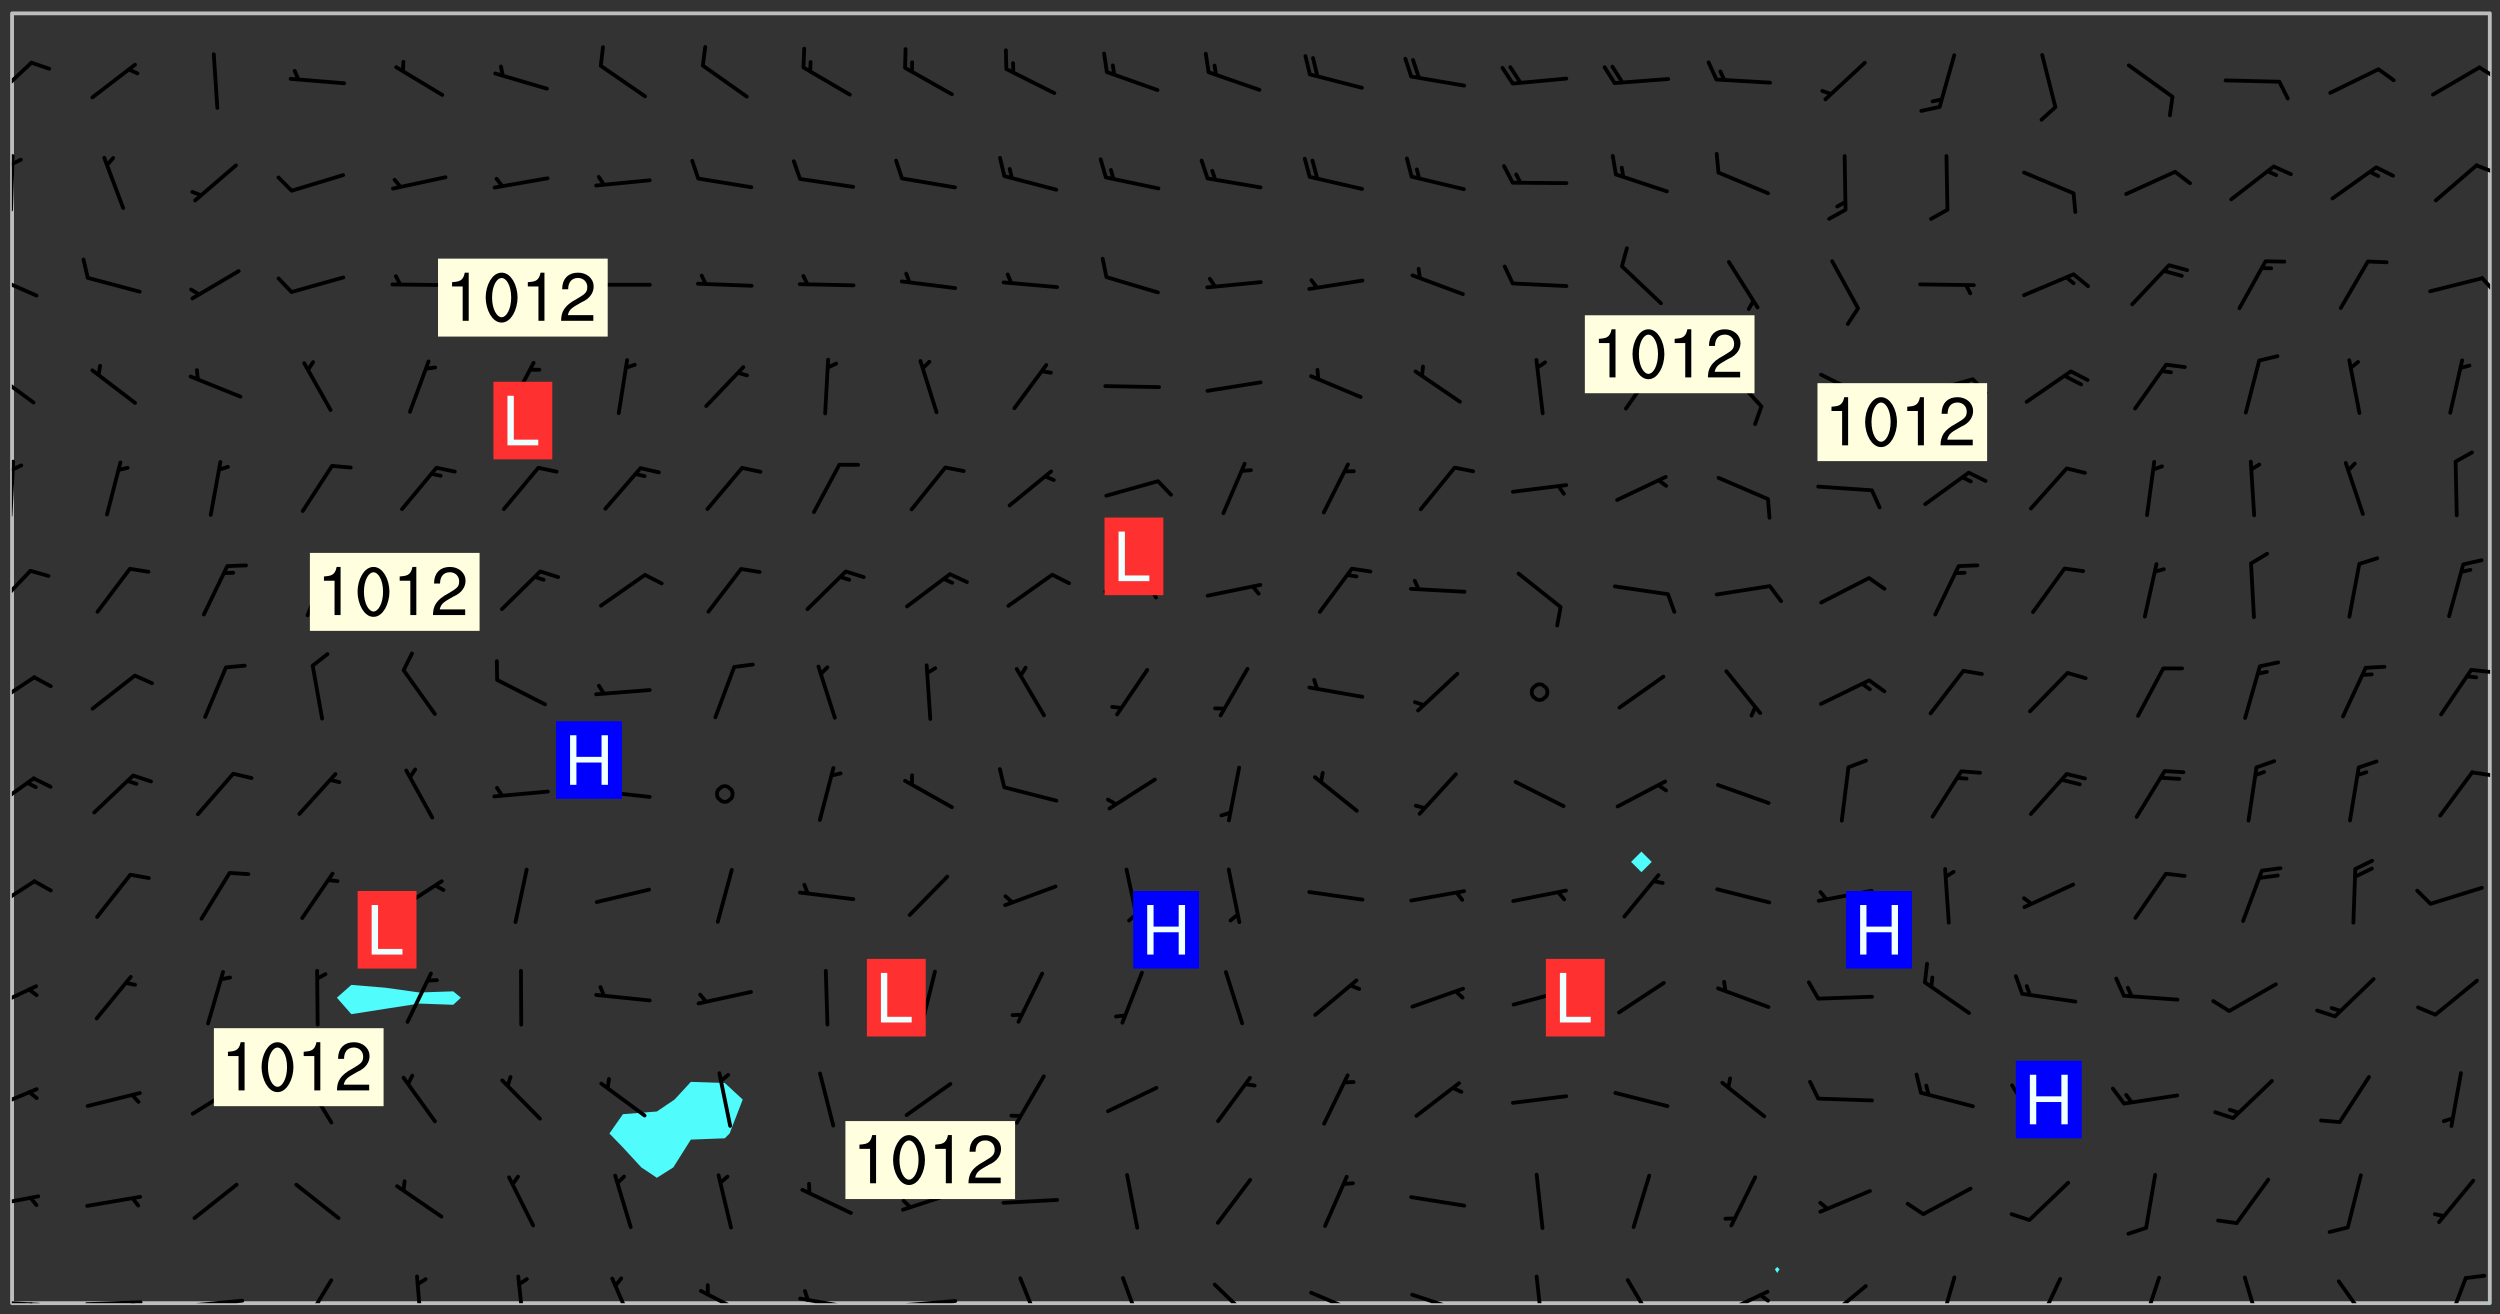 <svg xmlns="http://www.w3.org/2000/svg" role="img" xmlns:xlink="http://www.w3.org/1999/xlink" viewBox="142.45 309.95 326.84 171.84"><rect x="142.45" y="309.95" width="326.84" height="171.84" fill="#333333" stroke="none"/><defs><clipPath id="clip2"><path d="M 144 311.672 L 145 311.672 L 145 480.328 L 144 480.328 Z M 144 311.672"/></clipPath><clipPath id="clip3"><path d="M 144 311.672 L 468 311.672 L 468 480.328 L 144 480.328 Z M 144 311.672"/></clipPath><clipPath id="clip4"><path d="M 467 480 L 468 480 L 468 480.328 L 467 480.328 Z M 467 480"/></clipPath><clipPath id="clip5"><path d="M 467 311.672 L 468 311.672 L 468 480.328 L 467 480.328 Z M 467 311.672"/></clipPath><clipPath id="clip6"><path d="M 144 479 L 148 479 L 148 480.328 L 144 480.328 Z M 144 479"/></clipPath><clipPath id="clip7"><path d="M 146 480 L 148 480 L 148 480.328 L 146 480.328 Z M 146 480"/></clipPath><clipPath id="clip8"><path d="M 153 479 L 162 479 L 162 480.328 L 153 480.328 Z M 153 479"/></clipPath><clipPath id="clip9"><path d="M 159 479 L 161 479 L 161 480.328 L 159 480.328 Z M 159 479"/></clipPath><clipPath id="clip10"><path d="M 166 479 L 175 479 L 175 480.328 L 166 480.328 Z M 166 479"/></clipPath><clipPath id="clip11"><path d="M 181 477 L 187 477 L 187 480.328 L 181 480.328 Z M 181 477"/></clipPath><clipPath id="clip12"><path d="M 196 476 L 198 476 L 198 480.328 L 196 480.328 Z M 196 476"/></clipPath><clipPath id="clip13"><path d="M 209 476 L 212 476 L 212 480.328 L 209 480.328 Z M 209 476"/></clipPath><clipPath id="clip14"><path d="M 222 476 L 226 476 L 226 480.328 L 222 480.328 Z M 222 476"/></clipPath><clipPath id="clip15"><path d="M 233 478 L 241 478 L 241 480.328 L 233 480.328 Z M 233 478"/></clipPath><clipPath id="clip16"><path d="M 246 479 L 255 479 L 255 480.328 L 246 480.328 Z M 246 479"/></clipPath><clipPath id="clip17"><path d="M 247 478 L 249 478 L 249 480.328 L 247 480.328 Z M 247 478"/></clipPath><clipPath id="clip18"><path d="M 260 479 L 268 479 L 268 480.328 L 260 480.328 Z M 260 479"/></clipPath><clipPath id="clip19"><path d="M 275 476 L 279 476 L 279 480.328 L 275 480.328 Z M 275 476"/></clipPath><clipPath id="clip20"><path d="M 289 476 L 292 476 L 292 480.328 L 289 480.328 Z M 289 476"/></clipPath><clipPath id="clip21"><path d="M 301 477 L 307 477 L 307 480.328 L 301 480.328 Z M 301 477"/></clipPath><clipPath id="clip22"><path d="M 313 478 L 321 478 L 321 480.328 L 313 480.328 Z M 313 478"/></clipPath><clipPath id="clip23"><path d="M 326 478 L 334 478 L 334 480.328 L 326 480.328 Z M 326 478"/></clipPath><clipPath id="clip24"><path d="M 343 476 L 345 476 L 345 480.328 L 343 480.328 Z M 343 476"/></clipPath><clipPath id="clip25"><path d="M 355 477 L 360 477 L 360 480.328 L 355 480.328 Z M 355 477"/></clipPath><clipPath id="clip26"><path d="M 366 478 L 374 478 L 374 480.328 L 366 480.328 Z M 366 478"/></clipPath><clipPath id="clip27"><path d="M 372 479 L 374 479 L 374 480.328 L 372 480.328 Z M 372 479"/></clipPath><clipPath id="clip28"><path d="M 380 477 L 387 477 L 387 480.328 L 380 480.328 Z M 380 477"/></clipPath><clipPath id="clip29"><path d="M 395 476 L 399 476 L 399 480.328 L 395 480.328 Z M 395 476"/></clipPath><clipPath id="clip30"><path d="M 408 476 L 413 476 L 413 480.328 L 408 480.328 Z M 408 476"/></clipPath><clipPath id="clip31"><path d="M 422 476 L 425 476 L 425 480.328 L 422 480.328 Z M 422 476"/></clipPath><clipPath id="clip32"><path d="M 435 476 L 439 476 L 439 480.328 L 435 480.328 Z M 435 476"/></clipPath><clipPath id="clip33"><path d="M 447 477 L 453 477 L 453 480.328 L 447 480.328 Z M 447 477"/></clipPath><clipPath id="clip34"><path d="M 462 476 L 466 476 L 466 480.328 L 462 480.328 Z M 462 476"/></clipPath><clipPath id="clip35"><path d="M 144 466 L 148 466 L 148 468 L 144 468 Z M 144 466"/></clipPath><clipPath id="clip36"><path d="M 144 452 L 148 452 L 148 456 L 144 456 Z M 144 452"/></clipPath><clipPath id="clip37"><path d="M 144 438 L 148 438 L 148 443 L 144 443 Z M 144 438"/></clipPath><clipPath id="clip38"><path d="M 144 424 L 148 424 L 148 430 L 144 430 Z M 144 424"/></clipPath><clipPath id="clip39"><path d="M 144 411 L 148 411 L 148 417 L 144 417 Z M 144 411"/></clipPath><clipPath id="clip40"><path d="M 465 410 L 468 410 L 468 412 L 465 412 Z M 465 410"/></clipPath><clipPath id="clip41"><path d="M 144 398 L 148 398 L 148 403 L 144 403 Z M 144 398"/></clipPath><clipPath id="clip42"><path d="M 465 397 L 468 397 L 468 399 L 465 399 Z M 465 397"/></clipPath><clipPath id="clip43"><path d="M 144 384 L 147 384 L 147 390 L 144 390 Z M 144 384"/></clipPath><clipPath id="clip44"><path d="M 144 370 L 145 370 L 145 378 L 144 378 Z M 144 370"/></clipPath><clipPath id="clip45"><path d="M 144 370 L 146 370 L 146 372 L 144 372 Z M 144 370"/></clipPath><clipPath id="clip46"><path d="M 144 358 L 148 358 L 148 363 L 144 363 Z M 144 358"/></clipPath><clipPath id="clip47"><path d="M 144 345 L 148 345 L 148 349 L 144 349 Z M 144 345"/></clipPath><clipPath id="clip48"><path d="M 466 346 L 468 346 L 468 349 L 466 349 Z M 466 346"/></clipPath><clipPath id="clip49"><path d="M 144 330 L 145 330 L 145 338 L 144 338 Z M 144 330"/></clipPath><clipPath id="clip50"><path d="M 144 330 L 146 330 L 146 332 L 144 332 Z M 144 330"/></clipPath><clipPath id="clip51"><path d="M 465 331 L 468 331 L 468 333 L 465 333 Z M 465 331"/></clipPath><clipPath id="clip52"><path d="M 144 317 L 147 317 L 147 324 L 144 324 Z M 144 317"/></clipPath><clipPath id="clip53"><path d="M 466 318 L 468 318 L 468 321 L 466 321 Z M 466 318"/></clipPath><g id="surface253" clip-path="url(#clip1)"><path fill="#fff" fill-opacity="0" fill-rule="evenodd" d="M 0 0 L 1000 0 L 1000 1000 L 0 1000 Z M 0 0"/><path fill="#d3d3d3" fill-opacity="0" fill-rule="evenodd" d="M162.152 355.867L161.918 356.16 161.977 356.395 162.094 356.566 162.27 356.801 162.562 357.148 162.676 357.207 162.793 357.035 162.852 356.801 163.027 356.625 163.492 356.449 164.191 356.449 164.426 356.742 164.715 357.559 164.773 357.734 164.949 357.965 165.301 358.199 166 358.898 166.172 359.074 166.406 359.422 166.641 359.832 166.93 360.414 167.34 360.879 167.57 361.113 167.805 361.289 167.922 361.52 168.098 361.812 168.27 362.977 168.27 363.211 168.328 363.5 168.387 363.617 168.504 363.734 168.852 364.145 168.969 364.316 169.145 364.492 169.32 364.727 169.438 364.898 169.609 365.25 169.668 365.484 169.902 365.891 170.137 365.832 169.961 366.008 169.902 366.938 169.32 366.938 169.086 366.824 168.738 366.938 168.621 367.055 168.562 367.348 168.504 367.523 168.387 367.695 167.922 367.988 167.863 368.223 167.805 368.336 167.805 368.98 167.863 369.152 167.863 369.562 167.922 369.621 167.922 370.027 167.98 370.434 168.098 370.609 168.156 370.668 168.387 371.309 168.328 371.602 168.328 372.301 168.27 372.883 168.27 373.117 168.211 373.348 168.156 373.699 168.156 375.621 168.211 375.738 168.637 375.738 168.27 375.855 168.246 376.207 169.137 377.375 170.879 377.914 172.219 378.273 172.219 378.812 172.309 379.621 172.844 380.336 174.363 380.605 175.254 380.52 175.344 381.684 175.879 381.863 177.039 381.684 179.094 380.699 180.254 380.336 182.133 380.16 183.828 379.98 183.648 380.699 182.133 380.785 180.883 380.875 180.078 381.145 179.004 381.953 179.273 382.672 179.809 383.57 179.629 384.195 179.363 385.004 179.629 386.082 180.254 386.98 181.059 387.16 182.309 386.98 182.043 387.703 182.141 388.207 182.195 388.5 182.195 388.672 182.254 388.965 182.254 389.371 182.43 389.488 182.781 389.605 183.188 389.605 183.48 389.43 183.594 389.312 183.652 389.195 183.77 388.965 183.828 388.789 184.18 388.324 184.41 388.148 184.586 388.09 184.762 388.148 184.82 388.324 184.938 389.312 184.992 389.781 185.051 389.953 185.168 390.188 185.344 390.246 186.16 390.305 186.449 390.305 186.566 390.539 186.625 390.945 186.684 391.297 186.684 392.402 186.801 392.695 186.918 393.043 187.207 393.742 187.383 394.094 187.965 394.848 188.316 395.023 188.488 395.082 188.957 395.316 189.598 395.781 189.945 396.016 190.238 396.191 190.531 396.246 190.762 396.309 191.578 396.656 191.871 396.832 191.984 397.004 192.336 397.355 192.453 397.531 192.977 398.172 192.977 398.461 193.035 398.812 193.035 399.16 193.094 399.512 193.152 399.801 193.27 399.859 193.441 399.918 193.617 399.918 194.199 400.152 194.375 400.27 194.551 400.559 194.727 400.793 194.84 401.027 195.133 401.258 195.25 401.375 195.25 401.785 195.309 401.84 195.598 402.074 195.832 402.191 195.891 402.309 196.008 402.48 196.066 402.598 196.297 402.832 196.355 403.008 196.59 403.066 196.707 403.125 196.59 403.238 196.531 403.355 196.531 403.473 196.414 403.766 196.297 404.055 196.297 404.637 196.473 404.754 196.59 404.812 196.648 404.93 196.766 405.047 196.879 405.105 197.055 405.453 197.113 405.805 197.172 406.211 197.172 406.387 197.113 406.562 196.996 407.262 196.996 407.434 197.113 407.609 197.406 407.902 197.812 407.902 197.988 408.02 198.105 408.191 198.223 408.484 198.223 408.719 197.695 408.719 197.465 408.484 197.23 408.484 197.055 408.543 196.996 409.242 197.055 409.59 197.172 409.766 197.348 410.176 197.465 410.406 197.754 410.875 197.93 410.93 198.453 410.93 198.688 410.988 199.445 411.629 199.504 411.922 199.504 412.156 199.562 412.215 199.793 412.562 199.793 412.914 199.676 413.086 199.676 413.379 199.969 413.668 200.262 413.844 200.434 413.902 200.727 414.078 201.02 414.195 201.602 414.602 201.891 414.836 202.184 415.012 202.402 415.172 202.418 415.184 202.648 415.359 203.289 415.883 203.465 416.117 203.582 416.293 203.758 416.469 203.871 416.641 203.871 417.281 203.988 417.457 204.457 417.574 205.039 417.691 205.273 417.75 205.504 417.863 205.797 417.98 205.91 418.039 206.496 418.391 206.785 418.562 206.961 418.625 207.137 418.68 207.312 418.738 208.012 419.09 208.301 419.266 208.535 419.32 208.824 419.496 209.059 419.613 209.699 420.02 209.992 420.137 210.164 420.195 210.398 420.254 210.809 420.312 211.039 420.371 211.273 420.488 211.332 420.66 210.922 420.836 211.391 420.895 211.449 421.188 211.562 421.422 211.738 421.477 211.973 421.535 212.148 421.594 212.555 421.711 213.195 421.945 213.312 422.117 213.371 422.352 213.371 422.527 213.312 422.645 213.254 423.051 213.488 423.285 213.605 423.344 213.953 423.461 214.594 423.691 214.77 423.809 215.059 423.926 215.234 424.102 215.469 424.566 216.051 425.672 216.227 425.848 216.574 426.023 216.75 426.141 217.102 426.258 218.148 426.781 218.383 426.84 218.848 426.953 219.141 427.012 219.605 427.188 220.363 427.77 220.598 428.004 220.945 428.469 221.121 428.645 221.41 428.879 222.227 429.578 222.52 429.754 222.809 430.043 223.102 430.219 223.395 430.508 224.09 431.148 224.266 431.324 224.559 431.559 224.848 431.793 225.316 432.082 225.957 432.664 226.305 432.898 226.539 433.191 226.887 433.539 227.238 434.004 228.172 434.996 228.52 435.402 228.637 435.578 228.871 435.637 228.984 435.754 229.629 435.93 229.859 436.043 230.094 436.102 230.387 436.277 230.617 436.395 231.551 437.094 231.957 437.5 232.191 437.676 232.598 437.852 232.832 437.969 233.648 438.316 233.996 438.551 234.23 438.668 234.523 438.957 234.754 439.074 235.512 439.426 235.863 439.598 236.094 439.656 236.387 439.773 236.621 439.832 237.492 440.008 238.309 440.008 238.777 440.238 238.949 440.297 239.824 440.996 240.289 441.113 240.582 441.172 240.758 441.23 240.988 441.289 241.457 441.348 241.805 441.406 242.156 441.465 242.562 441.523 242.855 441.523 243.027 441.582 243.027 441.812 243.203 441.988 243.496 441.988 243.844 442.047 244.195 442.105 244.895 442.223 245.535 442.223 246 441.988 246.293 441.812 246.465 441.695 246.875 441.523 247.164 441.348 248.098 440.883 248.566 440.59 249.09 440.297 249.555 440.125 250.02 439.949 251.07 439.484 251.359 439.367 251.77 439.25 252.059 439.133 252.586 438.957 254.102 438.258 254.684 437.91 254.973 437.852 255.266 437.793 255.613 437.676 256.488 437.445 256.84 437.328 256.953 437.328 257.188 437.27 258.062 437.035 258.297 436.977 259.109 436.977 259.461 436.918 260.277 436.801 260.449 436.742 260.801 436.688 261.094 436.629 261.324 436.57 262.141 436.395 262.316 436.336 262.664 436.336 262.898 436.277 263.363 436.16 264.121 435.988 264.355 435.93 264.703 435.93 265.113 435.812 265.402 435.754 266.688 435.695 266.977 435.695 267.387 435.637 267.617 435.578 267.793 435.578 268.668 435.461 269.074 435.461 269.484 435.344 269.832 435.344 270.184 435.23 271.055 435.172 272.805 435.172 273.852 435.461 274.262 435.578 274.551 435.695 274.902 435.812 275.191 435.93 276.242 436.102 276.531 436.16 276.824 436.16 277.117 436.219 277.289 436.277 277.699 436.336 277.871 436.395 277.988 436.453 278.105 436.453 278.223 436.512 278.574 436.57 278.688 436.57 279.098 436.637 281.02 437.031 282.945 437.426 284.465 437.875 286.16 438.594 288.305 439.398 289.91 438.68 291.34 437.875 292.5 436.797 293.75 436.348 296.785 435.629 298.66 435.27 300.805 433.922 303.039 432.668 305.539 431.41 307.234 430.961 309.02 430.781 310.18 430.512 310.805 431.051 312.145 430.781 312.859 429.793 313.844 428.449 314.289 428.27 315.094 427.91 316.969 427.371 318.754 426.922 320.004 426.652 321.164 426.562 322.863 426.473 324.824 426.203 326.074 426.113 326.613 426.113 327.238 426.023 328.129 426.023 330.273 425.844 332.684 425.664 335.273 425.574 336.969 425.754 338.578 425.844 340.008 426.203 341.168 426.922 343.043 427.91 344.203 429.438 344.469 430.152 345.098 430.242 345.453 431.141 345.988 431.68 346.523 433.207 347.598 433.566 348.133 433.566 347.328 434.102 347.418 435.809 348.133 438.504 349.023 439.309 349.918 440.297 350.633 441.555 352.418 442.094 353.938 441.914 354.293 443.258 355.902 442.453 356.883 441.914 357.152 442.184 357.469 441.969 357.688 441.824 358.488 442.273 358.938 441.914 359.293 441.914 359.828 441.645 360.367 440.926 360.902 440.656 361.527 439.668 362.688 440.117 363.527 440.488 364.922 441.105 366.617 440.926 368.223 440.926 370.008 441.016 370.188 439.309 370.723 437.965 371.527 438.234 372.02 439.082 372.422 439.488 372.332 440.027 372.332 440.387 373.047 440.836 373.758 440.566 375.188 440.566 375.547 441.555 375.992 442.812 376.707 444.156 377.957 444.785 379.652 445.414 380.367 445.234 380.547 444.695 381.527 444.605 381.977 444.965 382.062 446.223 381.797 446.852 381.262 447.031 381.262 447.57 381.977 448.555 382.242 449.094 383.227 450.082 384.027 451.16 383.762 451.52 383.672 452.418 383.047 454.75 382.691 456.816 382.602 458.609 382.422 459.328 382.332 459.867 382.332 461.305 381.352 463.188 380.992 464.895 380.457 465.793 379.652 466.961 379.387 467.5 381.441 468.754 381.527 469.113 381.172 469.652 381.082 469.473 381.082 470.281 381.172 471.719 380.727 472.434 379.652 472.527 379.387 473.242 379.922 474.141 380.727 474.859 381.887 475.668 383.227 475.938 383.672 476.297 383.316 476.746 381.527 476.656 380.277 476.207 379.562 475.488 378.938 475.398 378.762 478.988 378.574 480.297 467.934 480.297 467.934 311.703 412.664 311.703 412.664 360.785 413.426 360.91 416.715 361.453 418.738 364.289 418.738 367.043 421.09 367.375 423.438 367.707 427.488 367.707 426.109 371.867 424.086 372.574 422.062 373.277 421.52 373.621 418.926 375.238 418.738 375.355 416.715 373.277 415.984 370.535 413.312 368.457 411.938 364.957 411.871 364.875 409.914 362.203 412.664 360.785 412.664 311.703 294.422 311.703 294.422 403.117 294.539 403.148 294.672 403.16 294.746 403.234 294.852 403.281 294.941 403.34 295.027 403.398 295.117 403.457 295.414 403.754 295.473 403.844 295.504 403.961 295.531 404.078 295.547 404.215 295.516 404.332 295.457 404.422 295.398 404.508 295.355 404.613 295.309 404.715 295.281 404.836 295.281 404.98 295.457 405.25 295.605 405.398 295.68 405.484 295.754 405.559 295.797 405.664 295.859 405.754 295.918 405.84 295.961 405.945 296.02 406.035 296.066 406.137 296.109 406.242 296.168 406.328 296.285 406.508 296.359 406.582 296.422 406.668 296.48 406.758 296.523 406.863 296.582 406.953 296.641 407.039 296.703 407.129 296.762 407.219 296.805 407.32 296.922 407.5 296.996 407.574 297.055 407.66 297.129 407.734 297.219 407.793 297.324 407.84 297.473 407.84 297.605 407.824 297.738 407.84 297.84 407.793 297.914 407.719 297.961 407.617 297.945 407.484 297.945 407.336 297.898 407.23 297.871 407.113 297.824 407.012 297.797 406.891 297.754 406.789 297.691 406.699 297.648 406.598 297.605 406.492 297.574 406.375 297.559 406.242 297.547 406.105 297.633 406.047 297.691 405.961 297.812 405.93 297.855 406.035 297.871 406.168 297.871 406.285 297.93 406.387 297.988 406.477 298.078 406.535 298.227 406.684 298.285 406.773 298.328 406.879 298.316 406.98 298.402 407.039 298.508 407.086 298.594 407.145 298.684 407.203 298.758 407.277 298.641 407.305 298.535 407.352 298.449 407.41 298.375 407.484 298.316 407.574 298.254 407.66 298.227 407.781 298.18 407.883 298.137 407.988 298.105 408.105 298.094 408.238 298.078 408.371 298.078 408.52 298.105 408.637 298.152 408.742 298.195 408.844 298.254 408.934 298.328 409.008 298.418 409.066 298.492 409.141 298.582 409.199 298.641 409.289 298.684 409.395 298.73 409.496 298.848 409.527 298.98 409.543 299.129 409.543 299.246 409.512 299.352 409.555 299.395 409.66 299.441 409.762 299.469 409.883 299.5 410 299.527 410.117 299.559 410.238 299.586 410.355 299.691 410.398 299.793 410.445 299.926 410.43 300.074 410.578 300.137 410.664 300.211 410.738 300.281 410.812 300.371 410.875 300.477 410.918 300.578 410.961 300.695 410.992 300.832 411.008 300.949 410.977 301.023 410.902 301.051 410.785 301.039 410.652 301.008 410.531 300.98 410.414 301.023 410.309 301.141 410.309 301.23 410.371 301.348 410.398 301.496 410.398 301.629 410.414 301.777 410.414 301.91 410.43 302.043 410.414 302.191 410.414 302.324 410.398 302.457 410.387 302.594 410.398 302.711 410.371 302.844 410.355 303.035 410.297 302.977 410.473 302.961 410.605 302.934 410.727 302.918 410.859 302.859 410.945 302.727 410.961 302.621 411.008 302.516 411.051 302.398 411.082 302.281 411.109 302.016 411.141 301.867 411.141 301.734 411.156 301.66 411.23 301.719 411.316 301.867 411.465 301.984 411.645 302.059 411.715 302.148 411.777 302.238 411.836 302.324 411.895 302.414 411.953 302.516 411.996 302.621 412.059 302.727 412.102 302.812 412.16 302.918 412.207 303.02 412.25 303.199 412.367 303.258 412.457 303.215 412.559 303.168 412.664 303.184 412.797 303.406 413.02 303.465 413.109 303.508 413.211 303.539 413.332 303.582 413.434 303.598 413.566 303.629 413.684 303.641 413.82 303.672 413.938 303.82 414.086 303.922 414.129 304.027 414.172 304.145 414.203 304.277 414.219 304.414 414.234 304.531 414.234 304.648 414.203 304.738 414.145 304.781 414.039 304.828 413.938 304.871 413.832 304.902 413.715 304.914 413.582 304.914 413.434 304.902 413.301 304.887 413.168 304.855 413.051 304.812 412.945 304.766 412.84 304.723 412.738 304.68 412.633 304.664 412.5 304.68 412.367 304.707 412.25 304.738 412.133 304.766 412.012 304.812 411.91 304.902 411.852 304.988 411.789 305.062 411.715 305.152 411.656 305.375 411.434 305.434 411.348 305.508 411.273 305.625 411.094 305.684 411.008 305.684 410.859 305.609 410.785 305.508 410.738 305.402 410.695 305.301 410.652 305.242 410.562 305.195 410.457 305.168 410.34 305.258 410.281 305.375 410.25 305.477 410.207 305.656 410.09 305.805 409.941 305.816 409.809 305.805 409.703 305.715 409.645 305.582 409.66 305.434 409.66 305.301 409.676 305.168 409.66 305.047 409.629 304.961 409.57 304.887 409.496 304.828 409.406 304.766 409.32 304.648 409.141 304.59 409.055 304.621 408.934 304.707 408.875 304.828 408.844 304.887 408.758 304.887 408.637 304.855 408.52 304.797 408.43 304.738 408.344 304.691 408.238 304.664 408.121 304.648 407.988 304.707 407.898 304.781 407.824 304.871 407.766 304.988 407.586 305.062 407.512 305.121 407.426 305.27 407.277 305.391 407.246 305.523 407.23 305.656 407.246 305.73 407.32 305.773 407.426 305.789 407.559 305.758 407.676 305.641 407.707 305.508 407.719 305.359 407.867 305.316 407.973 305.27 408.074 305.242 408.195 305.211 408.312 305.211 408.461 305.242 408.578 305.285 408.684 305.344 408.773 305.418 408.844 305.492 408.918 305.609 408.949 305.73 408.977 305.848 408.949 305.98 408.934 306.098 408.934 306.188 408.992 306.262 409.066 306.309 409.172 306.367 409.258 306.469 409.305 306.602 409.32 306.707 409.363 306.793 409.422 306.781 409.527 306.707 409.602 306.527 409.719 306.469 409.809 306.379 409.867 306.309 409.941 306.234 410.016 306.172 410.105 306.145 410.223 306.129 410.355 306.145 410.488 306.129 410.621 306.129 410.77 306.145 410.902 306.172 411.02 306.203 411.141 306.277 411.215 306.367 411.273 306.453 411.332 306.543 411.391 306.66 411.422 306.66 411.508 306.559 411.555 306.469 411.613 306.203 411.645 306.086 411.672 305.938 411.672 305.832 411.715 305.73 411.762 305.672 411.852 305.609 412.086 305.598 412.219 305.566 412.34 305.551 412.473 305.551 412.766 305.539 412.898 305.551 413.035 305.566 413.168 305.699 413.184 305.832 413.195 305.953 413.227 306.039 413.285 306.113 413.359 306.16 413.465 306.203 413.566 306.219 413.699 306.219 414.145 306.203 414.277 306.203 414.723 306.234 414.988 306.262 415.105 306.277 415.238 306.309 415.355 306.395 415.566 306.426 415.832 306.426 415.98 306.395 416.098 306.367 416.215 306.336 416.336 306.309 416.453 306.277 416.57 306.246 416.691 306.234 416.824 306.219 416.957 306.309 417.016 306.426 416.984 306.527 417 306.574 417.105 306.543 417.371 306.543 417.812 306.5 417.918 306.453 418.023 306.41 418.125 306.367 418.23 306.309 418.316 306.277 418.438 306.234 418.555 306.203 418.672 306.188 418.805 306.203 418.938 306.262 419.027 306.367 419.074 306.453 419.133 306.512 419.219 306.5 419.355 306.469 419.473 306.426 419.574 306.426 420.02 306.41 420.152 306.41 420.301 306.379 420.418 306.336 420.523 306.309 420.641 306.262 420.746 306.219 420.848 306.188 420.969 306.16 421.086 306.129 421.219 306.098 421.336 306.07 421.453 306.027 421.559 305.996 421.676 305.965 421.797 305.953 421.93 305.938 422.062 305.938 422.359 305.965 422.477 305.965 422.625 306.012 423.023 306.039 423.141 306.098 423.23 306.219 423.262 306.367 423.262 306.5 423.246 306.559 423.336 306.559 423.453 306.5 423.543 306.41 423.602 306.309 423.645 306.203 423.691 306.113 423.75 306.027 423.809 305.891 423.824 305.773 423.793 305.641 423.777 305.539 423.824 305.477 423.91 305.465 424.047 305.449 424.18 305.418 424.297 305.391 424.414 305.375 424.547 305.344 424.668 305.344 424.965 305.359 425.098 305.391 425.215 305.391 425.363 305.402 425.496 305.402 425.645 305.375 425.762 305.328 425.863 305.301 425.984 305.27 426.102 305.211 426.191 305.137 426.266 305.035 426.309 304.93 426.355 304.812 426.383 304.691 426.414 304.59 426.367 304.648 426.281 304.754 426.234 304.781 426.117 304.812 426 304.84 425.879 304.871 425.762 304.871 425.613 304.887 425.48 304.855 425.363 304.812 425.258 304.707 425.273 304.633 425.348 304.531 425.391 304.441 425.453 304.367 425.527 304.324 425.629 304.309 425.762 304.277 425.879 304.25 426 304.219 426.117 304.191 426.234 304.16 426.355 304.133 426.473 304.102 426.59 304.059 426.695 303.969 426.754 303.879 426.754 303.762 426.723 303.73 426.637 303.746 426.5 303.715 426.383 303.715 426.234 303.703 426.102 303.703 425.953 303.641 425.719 303.613 425.598 303.57 425.496 303.523 425.391 303.465 425.305 303.406 425.215 303.363 425.109 303.301 425.023 303.152 424.875 303.082 424.801 302.977 424.754 302.871 424.711 302.77 424.668 302.473 424.371 302.383 424.297 302.297 424.238 302.191 424.195 302.102 424.133 302.016 424.074 301.91 424.031 301.82 423.973 301.734 423.91 301.66 423.84 301.555 423.793 301.469 423.734 301.363 423.691 301.273 423.629 301.172 423.586 301.066 423.543 300.98 423.484 300.875 423.438 300.77 423.395 300.668 423.348 300.578 423.289 300.477 423.246 300.371 423.203 300.281 423.141 300.164 423.113 300.031 423.098 299.898 423.113 299.75 423.113 299.617 423.129 299.5 423.098 299.41 423.039 299.336 422.965 299.246 422.906 299.145 422.859 298.996 422.859 298.875 422.832 298.773 422.789 298.699 422.715 298.582 422.535 298.492 422.477 298.391 422.434 298.301 422.371 298.195 422.328 298.105 422.27 298.02 422.211 297.914 422.164 297.855 422.078 297.797 421.988 297.754 421.883 297.707 421.781 297.633 421.707 297.547 421.648 297.473 421.574 297.383 421.516 297.16 421.293 297.117 421.188 297.086 420.922 297.191 420.879 297.336 420.879 297.441 420.922 297.516 420.996 297.605 421.055 297.691 421.113 297.797 421.16 297.887 421.219 298.035 421.367 298.105 421.441 298.254 421.59 298.316 421.676 298.391 421.75 298.477 421.809 298.551 421.883 298.641 421.945 298.73 422.004 298.816 422.062 299.086 422.238 299.188 422.285 299.293 422.328 299.395 422.371 299.441 422.297 299.5 422.211 299.574 422.137 299.645 422.062 299.75 422.105 299.824 422.18 299.883 422.27 299.926 422.371 299.973 422.477 300.016 422.582 300.137 422.609 300.254 422.582 300.328 422.492 300.371 422.387 300.43 422.297 300.504 422.223 300.609 422.18 300.727 422.152 300.859 422.164 300.949 422.223 301.098 422.371 301.156 422.461 301.199 422.566 301.246 422.668 301.289 422.773 301.332 422.875 301.438 422.922 301.543 422.965 301.676 422.98 301.762 422.922 301.82 422.832 301.895 422.758 302 422.715 302.117 422.742 302.223 422.789 302.324 422.832 302.43 422.875 302.531 422.922 302.711 423.039 302.711 423.156 302.695 423.289 302.711 423.422 302.727 423.559 302.785 423.645 302.887 423.691 303.008 423.719 303.125 423.75 303.273 423.75 303.391 423.719 303.449 423.629 303.629 423.512 303.688 423.422 303.762 423.348 303.82 423.262 303.938 423.082 304.117 422.965 304.234 422.996 304.324 423.055 304.367 423.129 304.352 423.262 304.352 423.379 304.441 423.438 304.59 423.438 304.723 423.422 304.855 423.41 305.121 423.379 305.227 423.336 305.344 423.305 305.465 423.277 305.539 423.203 305.609 423.129 305.672 423.039 305.656 422.934 305.609 422.832 305.508 422.789 305.402 422.773 305.285 422.801 305.02 422.832 304.871 422.832 304.797 422.758 304.707 422.699 304.59 422.668 304.473 422.641 304.34 422.625 304.191 422.625 304.059 422.641 303.762 422.641 303.656 422.594 303.508 422.445 303.465 422.344 303.406 422.254 303.629 422.031 303.715 421.973 303.82 421.93 303.938 421.898 304.07 421.883 304.203 421.898 304.34 421.914 304.441 421.957 304.574 421.945 304.664 421.883 304.766 421.84 304.828 421.75 304.781 421.648 304.691 421.59 304.574 421.559 304.473 421.516 304.414 421.426 304.352 421.336 304.352 421.219 304.367 421.086 304.473 421.039 304.547 420.969 304.547 420.848 304.457 420.789 304.426 420.672 304.516 420.613 304.59 420.539 304.633 420.434 304.691 420.344 304.738 420.242 304.754 420.109 304.754 419.961 304.707 419.855 304.664 419.754 304.574 419.695 304.441 419.68 304.34 419.637 304.203 419.621 304.086 419.59 303.641 419.59 303.508 419.574 303.375 419.562 303.242 419.547 303.125 419.516 302.977 419.516 302.844 419.5 302.711 419.488 302.445 419.457 302.324 419.414 302.238 419.355 302.164 419.281 302.164 419.133 302.176 419 302.281 418.953 302.383 418.91 302.516 418.895 302.668 418.895 302.801 418.879 303.094 418.879 303.215 418.91 303.316 418.953 303.406 419.012 303.641 419.074 303.762 419.027 303.852 418.969 303.953 418.926 304.086 418.91 304.191 418.953 304.293 419 304.426 419.012 304.547 418.984 304.691 418.984 304.812 418.953 304.93 418.926 305.035 418.879 305.109 418.805 305.195 418.746 305.344 418.598 305.402 418.512 305.449 418.406 305.477 418.289 305.492 418.184 305.391 418.141 305.301 418.082 305.184 418.051 305.078 418.008 304.988 417.945 304.914 417.859 304.84 417.785 304.738 417.742 304.633 417.695 304.531 417.652 304.473 417.562 304.426 417.461 304.34 417.25 304.277 417.164 304.219 417.074 304.145 417 304.059 416.941 303.789 416.941 303.672 416.973 303.582 417.031 303.48 417.074 303.348 417.09 303.242 417.074 303.215 416.957 303.152 416.867 303.035 416.836 302.934 416.793 302.785 416.645 302.754 416.527 302.738 416.422 302.812 416.348 302.992 416.23 303.109 416.203 303.227 416.172 303.363 416.188 303.465 416.23 303.57 416.273 303.672 416.32 303.777 416.363 303.895 416.395 304.027 416.41 304.145 416.438 304.277 416.453 304.383 416.438 304.473 416.379 304.398 416.305 304.293 416.262 304.219 416.188 304.145 416.098 303.996 415.949 303.91 415.891 303.82 415.832 303.746 415.758 303.656 415.699 303.555 415.652 303.434 415.625 303.332 415.578 303.227 415.535 303.109 415.504 303.008 415.461 302.887 415.43 302.738 415.43 302.621 415.461 302.516 415.504 302.43 415.566 302.25 415.684 302.164 415.742 302.074 415.801 301.969 415.848 301.883 415.906 301.777 415.949 301.676 415.992 301.57 416.039 301.496 416.113 301.438 416.203 301.379 416.289 301.332 416.395 301.273 416.48 301.199 416.555 301.066 416.543 300.949 416.512 300.832 416.512 300.758 416.586 300.668 416.645 300.594 416.719 300.504 416.777 300.418 416.836 300.312 416.883 300.211 416.926 300.074 416.941 299.973 416.898 299.824 416.75 299.719 416.703 299.633 416.703 299.527 416.75 299.426 416.793 299.305 416.824 299.188 416.793 299.113 416.719 299.113 416.602 299.145 416.48 299.219 416.41 299.277 416.32 299.352 416.246 299.469 416.215 299.574 416.172 299.867 416.172 300 416.156 300.137 416.141 300.238 416.098 300.328 416.039 300.43 415.992 300.52 415.934 300.652 415.922 300.742 415.98 300.875 415.992 300.965 415.934 301.051 415.875 301.156 415.832 301.246 415.773 301.332 415.711 301.422 415.652 301.57 415.504 301.629 415.418 301.688 415.328 301.793 415.285 301.926 415.27 302.043 415.297 302.164 415.328 302.223 415.27 302.281 415.18 302.312 414.914 302.34 414.797 302.445 414.809 302.578 414.824 302.68 414.781 302.77 414.723 302.828 414.633 302.902 414.559 302.961 414.469 303.008 414.367 303.02 414.234 303.008 414.102 302.961 413.996 302.812 413.848 302.754 413.758 302.695 413.672 302.652 413.566 302.652 413.121 302.668 412.988 302.668 412.84 302.68 412.707 302.621 412.648 302.531 412.707 302.43 412.664 302.25 412.547 302.164 412.488 302.102 412.398 302.043 412.309 301.969 412.234 301.883 412.176 301.762 412.207 301.66 412.219 301.555 412.266 301.469 412.324 301.363 412.367 301.215 412.516 301.125 412.574 301.039 412.633 300.949 412.695 300.844 412.738 300.711 412.754 300.711 412.633 300.816 412.59 300.934 412.559 301.008 412.488 301.051 412.383 301.051 412.234 301.023 412.117 300.875 411.969 300.742 411.953 300.594 411.953 300.477 411.984 300.371 412.027 300.27 412.07 300.18 412.133 300.062 412.16 299.988 412.086 300 411.953 299.957 411.852 299.914 411.746 299.824 411.688 299.707 411.715 299.586 411.746 299.469 411.777 299.367 411.82 299.246 411.852 299.145 411.895 299.039 411.938 298.949 411.996 298.848 412.012 298.848 411.895 298.863 411.762 298.805 411.672 298.73 411.715 298.582 411.863 298.523 411.953 298.449 412.027 298.402 412.133 298.359 412.234 298.285 412.309 298.227 412.398 298.152 412.473 298.094 412.559 298.02 412.633 297.93 412.695 297.855 412.766 297.781 412.84 297.68 412.855 297.547 412.871 297.441 412.828 297.441 412.707 297.59 412.559 297.633 412.457 297.691 412.367 297.738 412.266 297.781 412.16 297.84 412.07 297.871 411.953 297.914 411.852 297.945 411.73 297.973 411.613 298.02 411.508 298.062 411.406 298.105 411.301 298.18 411.23 298.27 411.168 298.359 411.109 298.461 411.066 298.758 411.066 299.023 411.035 299.129 410.992 299.055 410.918 298.938 410.887 298.832 410.844 298.742 410.785 298.641 410.738 298.551 410.68 298.449 410.637 298.344 410.594 298.254 410.531 298.168 410.473 298.062 410.43 297.961 410.387 297.84 410.355 297.723 410.324 297.621 410.281 297.5 410.25 297.398 410.207 297.309 410.148 297.266 410.043 297.25 409.91 297.352 409.867 297.484 409.852 297.621 409.867 297.754 409.852 297.855 409.809 297.914 409.719 297.93 409.613 297.84 409.555 297.766 409.48 297.664 409.438 297.574 409.379 297.426 409.23 297.383 409.125 297.367 408.992 297.367 408.699 297.309 408.609 297.219 408.551 297.145 408.477 297.102 408.371 297.07 408.254 297.012 408.164 296.938 408.09 296.82 408.062 296.746 407.988 296.656 407.93 296.566 407.867 296.48 407.809 296.406 407.734 296.348 407.648 296.301 407.543 296.215 407.484 296.066 407.336 295.871 407.277 295.738 407.293 295.637 407.336 295.562 407.41 295.516 407.512 295.473 407.617 295.414 407.707 295.355 407.793 295.059 408.09 294.969 408.148 294.883 408.148 294.82 408.062 294.777 407.957 294.809 407.84 294.867 407.75 294.895 407.633 294.883 407.5 294.793 407.438 294.688 407.484 294.57 407.512 294.453 407.543 294.184 407.719 294.082 407.766 293.965 407.793 293.859 407.84 293.77 407.898 293.668 407.941 293.609 407.855 293.562 407.75 293.578 407.617 293.625 407.512 293.695 407.438 293.77 407.367 293.828 407.277 293.828 407.129 293.785 407.023 293.547 407.023 293.445 407.07 293.414 407.188 293.387 407.305 293.355 407.426 293.281 407.469 293.148 407.484 293.074 407.438 293.031 407.336 292.988 407.23 292.941 407.129 292.898 407.023 292.777 407.055 292.676 407.098 292.543 407.113 292.426 407.145 292.32 407.188 292.23 407.246 292.129 407.293 292.008 407.32 291.875 407.336 291.773 407.293 291.715 407.203 291.668 407.098 291.625 406.996 291.582 406.891 291.582 406.773 291.641 406.684 291.727 406.625 291.906 406.508 292.008 406.461 292.113 406.418 292.219 406.359 292.32 406.316 292.41 406.254 292.512 406.211 292.617 406.152 292.719 406.105 292.809 406.047 292.914 406.004 293.016 405.961 293.105 405.898 293.207 405.855 293.344 405.84 293.461 405.871 293.562 405.914 293.684 405.945 293.785 405.988 293.891 406.035 293.992 406.078 294.098 406.121 294.199 406.168 294.305 406.211 294.406 406.254 294.512 406.301 294.598 406.359 294.703 406.402 294.82 406.434 294.926 406.477 295.027 406.523 295.117 406.582 295.223 406.625 295.324 406.668 295.43 406.715 295.547 406.742 295.648 406.789 295.77 406.816 295.918 406.816 296.004 406.758 296.02 406.656 296.078 406.566 296.051 406.449 295.977 406.375 295.859 406.195 295.785 406.121 295.695 406.047 295.516 405.93 295.43 405.871 295.324 405.828 295.223 405.781 294.953 405.605 294.895 405.516 294.82 405.441 294.762 405.352 294.719 405.25 294.688 405.133 294.672 404.996 294.672 404.434 294.66 404.301 294.645 404.168 294.613 404.051 294.598 403.918 294.586 403.785 294.555 403.664 294.332 403.441 294.273 403.355 294.258 403.25 294.289 403.133 294.422 403.117 294.422 311.703 172.992 311.703 172.992 313.156 172.934 313.391 172.582 314.441 172.41 314.965 172.293 315.312 172.117 315.723 172 315.895 171.766 316.188 171.535 316.246 171.184 316.246 171.066 316.305 170.836 316.711 170.836 317.004 170.953 317.18 171.184 317.41 171.301 317.645 171.941 318.402 172.234 318.867 172.41 319.102 172.641 319.453 172.875 319.801 173.516 320.617 173.691 321.082 173.863 321.492 173.98 322.188 174.156 322.656 174.273 324.055 174.332 324.52 174.332 325.395 174.449 326.441 174.449 331.223 174.391 331.688 174.039 332.969 173.863 333.492 173.75 333.902 173.398 334.832 172.934 336 172.699 336.582 172.582 336.758 172.41 337.105 172.234 337.512 171.883 338.328 171.824 338.621 171.711 338.914 171.594 339.203 171.535 339.379 171.418 340.254 171.359 340.66 171.301 340.777 171.242 340.953 171.184 341.125 170.953 341.652 170.836 341.824 170.836 342.059 170.719 342.293 170.66 342.465 170.484 343.051 170.484 343.34 170.426 343.516 170.426 343.809 170.367 343.922 170.309 344.449 170.309 344.621 170.254 344.855 170.254 347.477 170.078 348.293 169.961 348.469 169.785 348.703 169.668 348.875 169.555 349.109 168.969 350.043 168.738 350.332 168.445 350.797 168.27 351.031 167.98 351.383 167.629 352.082 167.516 352.312 167.34 352.723 167.164 352.953 166.758 353.48 165.941 354.18 165.648 354.352 165.359 354.586 165.184 354.703 165.008 354.879 164.484 355.285 163.957 355.461 163.785 355.637 163.551 355.691 162.91 355.867 162.152 355.867M174.363 386.891L173.289 387.34 173.648 388.234 174.898 387.52 175.344 386.98 174.363 386.891"/><path fill="#d3d3d3" fill-opacity="0" fill-rule="evenodd" d="M201.508 416.598L200.613 416.598 201.062 417.227 202.043 417.586 202.848 417.496 203.293 416.508 203.117 416.598 202.402 416.242 201.508 416.598M356.129 475.668L356.07 475.145 356.07 474.852 356.184 474.559 356.242 474.328 356.711 473.859 356.824 473.859 356.941 473.746 357.059 473.688 357.234 473.688 357.469 473.629 357.816 473.629 358.051 473.688 358.168 473.746 358.398 473.918 358.457 474.094 358.574 474.676 358.574 474.969 358.457 475.145 358.285 475.434 358.109 475.609 357.582 476.133 357.352 476.367 357.234 476.426 357.059 476.426 356.941 476.367 356.535 476.074 356.359 475.957 356.242 475.898 356.184 475.785 356.129 475.668M362.77 464.711L362.711 464.539 362.711 463.43 362.77 463.258 362.945 463.199 363.117 463.141 363.293 463.141 363.527 463.082 363.645 463.141 363.703 463.84 363.645 464.012 363.527 464.188 363.41 464.246 363.176 464.77 363.062 464.828 362.828 464.828 362.77 464.711M372.383 450.32L372.266 450.145 372.266 449.445 372.559 448.57 372.676 448.398 372.852 448.047 372.965 447.816 373.082 447.523 373.434 446.766 373.551 446.535 373.723 446.301 373.898 446.301 374.016 446.242 374.656 446.242 374.773 446.301 375.008 446.535 375.18 446.648 375.531 446.941 375.648 447.059 375.762 447.234 375.762 447.348 375.879 447.406 375.996 447.523 375.996 448.223 375.938 448.398 375.938 448.629 375.879 448.805 375.531 449.855 375.414 450.086 375.297 450.32 375.18 450.379 374.949 450.613 374.309 450.902 373.434 450.902 373.023 450.785 372.383 450.32"/><path fill="none" stroke="#bebebe" stroke-linecap="round" stroke-linejoin="round" stroke-miterlimit="10" stroke-width=".5" d="M 431.957 354.305 L 108.027 354.305 L 108.027 185.68 L 431.957 185.68 L 431.957 354.305" transform="matrix(1 0 0 -1 36 666)"/><g clip-path="url(#clip2)"><path fill="#fff" fill-opacity="0" fill-rule="evenodd" d="M 144 475.891 L 144 480.328 L 144.004 480.328 L 144 480.328 L 144 311.672 L 144.004 311.672 L 144 311.672 L 144 475.891"/></g><g clip-path="url(#clip3)"><path fill="#fff" fill-opacity="0" fill-rule="evenodd" d="M 144.004 480.328 L 144.004 311.672 L 188.383 311.672 L 188.383 438.711 L 186.492 440.383 L 188.383 442.539 L 192.82 441.84 L 197.262 441.152 L 201.699 441.312 L 202.707 440.383 L 201.699 439.555 L 197.262 439.703 L 192.82 439.078 L 188.383 438.711 L 188.383 311.672 L 232.766 311.672 L 232.766 451.391 L 230.641 453.699 L 228.328 455.262 L 223.891 455.613 L 222.121 458.137 L 223.891 459.965 L 226.297 462.574 L 228.328 463.93 L 230.473 462.574 L 232.766 458.938 L 237.207 458.766 L 237.836 458.137 L 239.551 453.699 L 237.207 451.535 L 232.766 451.391 L 232.766 311.672 L 357.043 311.672 L 357.043 421.281 L 355.691 422.629 L 357.043 423.98 L 358.391 422.629 L 357.043 421.281 L 357.043 311.672 L 374.793 311.672 L 374.793 475.59 L 374.496 475.891 L 374.793 476.375 L 375.098 475.891 L 374.793 475.59 L 374.793 311.672 L 467.996 311.672 L 467.996 480.039 L 467.73 480.328 L 144.004 480.328"/></g><path fill="#50fcfc" fill-rule="evenodd" d="M188.383 442.539L186.492 440.383 188.383 438.711 192.82 439.078 197.262 439.703 201.699 439.555 202.707 440.383 201.699 441.312 197.262 441.152 192.82 441.84 188.383 442.539M223.891 459.965L222.121 458.137 223.891 455.613 228.328 455.262 230.641 453.699 232.766 451.391 237.207 451.535 239.551 453.699 237.836 458.137 237.207 458.766 232.766 458.938 230.473 462.574 228.328 463.93 226.297 462.574 223.891 459.965M357.043 423.98L355.691 422.629 357.043 421.281 358.391 422.629 357.043 423.98M374.793 476.375L374.496 475.891 374.793 475.59 375.098 475.891 374.793 476.375"/><g clip-path="url(#clip4)"><path fill="#50fcfc" fill-rule="evenodd" d="M 467.996 480.039 L 467.996 480.328 L 467.73 480.328 L 467.996 480.039"/></g><g clip-path="url(#clip5)"><path fill="#fff" fill-opacity="0" fill-rule="evenodd" d="M 467.996 311.672 L 468 311.672 L 468 480.039 L 468 311.672 L 467.996 311.672"/></g><g clip-path="url(#clip6)"><path fill="none" stroke="#000" stroke-linecap="round" stroke-linejoin="round" stroke-miterlimit="10" stroke-width=".5" d="M 111.508 185.473 L 104.492 185.867" transform="matrix(1 0 0 -1 36 666)"/></g><g clip-path="url(#clip7)"><path fill="none" stroke="#000" stroke-linecap="round" stroke-linejoin="round" stroke-miterlimit="10" stroke-width=".5" d="M 110.488 185.531 L 111 184.418" transform="matrix(1 0 0 -1 36 666)"/></g><g clip-path="url(#clip8)"><path fill="none" stroke="#000" stroke-linecap="round" stroke-linejoin="round" stroke-miterlimit="10" stroke-width=".5" d="M 124.828 185.793 L 117.805 185.551" transform="matrix(1 0 0 -1 36 666)"/></g><g clip-path="url(#clip9)"><path fill="none" stroke="#000" stroke-linecap="round" stroke-linejoin="round" stroke-miterlimit="10" stroke-width=".5" d="M 123.805 185.758 L 124.418 184.695" transform="matrix(1 0 0 -1 36 666)"/></g><g clip-path="url(#clip10)"><path fill="none" stroke="#000" stroke-linecap="round" stroke-linejoin="round" stroke-miterlimit="10" stroke-width=".5" d="M 138.129 186.004 L 131.133 185.336" transform="matrix(1 0 0 -1 36 666)"/></g><g clip-path="url(#clip11)"><path fill="none" stroke="#000" stroke-linecap="round" stroke-linejoin="round" stroke-miterlimit="10" stroke-width=".5" d="M 149.762 188.68 L 146.129 182.664" transform="matrix(1 0 0 -1 36 666)"/></g><g clip-path="url(#clip12)"><path fill="none" stroke="#000" stroke-linecap="round" stroke-linejoin="round" stroke-miterlimit="10" stroke-width=".5" d="M 160.969 189.172 L 161.551 182.168" transform="matrix(1 0 0 -1 36 666)"/></g><path fill="none" stroke="#000" stroke-linecap="round" stroke-linejoin="round" stroke-miterlimit="10" stroke-width=".5" d="M 161.055 188.152 L 162.086 188.816" transform="matrix(1 0 0 -1 36 666)"/><g clip-path="url(#clip13)"><path fill="none" stroke="#000" stroke-linecap="round" stroke-linejoin="round" stroke-miterlimit="10" stroke-width=".5" d="M 174.207 189.164 L 174.945 182.176" transform="matrix(1 0 0 -1 36 666)"/></g><path fill="none" stroke="#000" stroke-linecap="round" stroke-linejoin="round" stroke-miterlimit="10" stroke-width=".5" d="M 174.312 188.148 L 175.332 188.836" transform="matrix(1 0 0 -1 36 666)"/><g clip-path="url(#clip14)"><path fill="none" stroke="#000" stroke-linecap="round" stroke-linejoin="round" stroke-miterlimit="10" stroke-width=".5" d="M 186.496 188.895 L 189.285 182.445" transform="matrix(1 0 0 -1 36 666)"/></g><path fill="none" stroke="#000" stroke-linecap="round" stroke-linejoin="round" stroke-miterlimit="10" stroke-width=".5" d="M 186.902 187.957 L 187.668 188.918" transform="matrix(1 0 0 -1 36 666)"/><g clip-path="url(#clip15)"><path fill="none" stroke="#000" stroke-linecap="round" stroke-linejoin="round" stroke-miterlimit="10" stroke-width=".5" d="M 198.082 187.281 L 204.328 184.062" transform="matrix(1 0 0 -1 36 666)"/></g><path fill="none" stroke="#000" stroke-linecap="round" stroke-linejoin="round" stroke-miterlimit="10" stroke-width=".5" d="M 198.992 186.812 L 198.977 188.039" transform="matrix(1 0 0 -1 36 666)"/><g clip-path="url(#clip16)"><path fill="none" stroke="#000" stroke-linecap="round" stroke-linejoin="round" stroke-miterlimit="10" stroke-width=".5" d="M 211.059 186.281 L 217.98 185.062" transform="matrix(1 0 0 -1 36 666)"/></g><g clip-path="url(#clip17)"><path fill="none" stroke="#000" stroke-linecap="round" stroke-linejoin="round" stroke-miterlimit="10" stroke-width=".5" d="M 212.066 186.102 L 211.688 187.27" transform="matrix(1 0 0 -1 36 666)"/></g><g clip-path="url(#clip18)"><path fill="none" stroke="#000" stroke-linecap="round" stroke-linejoin="round" stroke-miterlimit="10" stroke-width=".5" d="M 224.336 185.383 L 231.336 185.961" transform="matrix(1 0 0 -1 36 666)"/></g><g clip-path="url(#clip19)"><path fill="none" stroke="#000" stroke-linecap="round" stroke-linejoin="round" stroke-miterlimit="10" stroke-width=".5" d="M 239.84 188.93 L 242.461 182.41" transform="matrix(1 0 0 -1 36 666)"/></g><g clip-path="url(#clip20)"><path fill="none" stroke="#000" stroke-linecap="round" stroke-linejoin="round" stroke-miterlimit="10" stroke-width=".5" d="M 253.254 188.969 L 255.676 182.371" transform="matrix(1 0 0 -1 36 666)"/></g><g clip-path="url(#clip21)"><path fill="none" stroke="#000" stroke-linecap="round" stroke-linejoin="round" stroke-miterlimit="10" stroke-width=".5" d="M 265.254 188.109 L 270.309 183.23" transform="matrix(1 0 0 -1 36 666)"/></g><g clip-path="url(#clip22)"><path fill="none" stroke="#000" stroke-linecap="round" stroke-linejoin="round" stroke-miterlimit="10" stroke-width=".5" d="M 277.863 187.047 L 284.328 184.297" transform="matrix(1 0 0 -1 36 666)"/></g><g clip-path="url(#clip23)"><path fill="none" stroke="#000" stroke-linecap="round" stroke-linejoin="round" stroke-miterlimit="10" stroke-width=".5" d="M 291.078 186.789 L 297.742 184.555" transform="matrix(1 0 0 -1 36 666)"/></g><g clip-path="url(#clip24)"><path fill="none" stroke="#000" stroke-linecap="round" stroke-linejoin="round" stroke-miterlimit="10" stroke-width=".5" d="M 308.109 182.18 L 307.344 189.164" transform="matrix(1 0 0 -1 36 666)"/></g><g clip-path="url(#clip25)"><path fill="none" stroke="#000" stroke-linecap="round" stroke-linejoin="round" stroke-miterlimit="10" stroke-width=".5" d="M 322.828 182.645 L 319.254 188.695" transform="matrix(1 0 0 -1 36 666)"/></g><g clip-path="url(#clip26)"><path fill="none" stroke="#000" stroke-linecap="round" stroke-linejoin="round" stroke-miterlimit="10" stroke-width=".5" d="M 337.531 187.176 L 331.18 184.168" transform="matrix(1 0 0 -1 36 666)"/></g><g clip-path="url(#clip27)"><path fill="none" stroke="#000" stroke-linecap="round" stroke-linejoin="round" stroke-miterlimit="10" stroke-width=".5" d="M 336.605 186.738 L 337.59 186.004" transform="matrix(1 0 0 -1 36 666)"/></g><g clip-path="url(#clip28)"><path fill="none" stroke="#000" stroke-linecap="round" stroke-linejoin="round" stroke-miterlimit="10" stroke-width=".5" d="M 344.965 183.43 L 350.375 187.914" transform="matrix(1 0 0 -1 36 666)"/></g><g clip-path="url(#clip29)"><path fill="none" stroke="#000" stroke-linecap="round" stroke-linejoin="round" stroke-miterlimit="10" stroke-width=".5" d="M 360.012 182.297 L 361.961 189.047" transform="matrix(1 0 0 -1 36 666)"/></g><g clip-path="url(#clip30)"><path fill="none" stroke="#000" stroke-linecap="round" stroke-linejoin="round" stroke-miterlimit="10" stroke-width=".5" d="M 372.809 182.492 L 375.793 188.852" transform="matrix(1 0 0 -1 36 666)"/></g><g clip-path="url(#clip31)"><path fill="none" stroke="#000" stroke-linecap="round" stroke-linejoin="round" stroke-miterlimit="10" stroke-width=".5" d="M 386.508 182.336 L 388.723 189.004" transform="matrix(1 0 0 -1 36 666)"/></g><g clip-path="url(#clip32)"><path fill="none" stroke="#000" stroke-linecap="round" stroke-linejoin="round" stroke-miterlimit="10" stroke-width=".5" d="M 401.934 182.305 L 399.926 189.039" transform="matrix(1 0 0 -1 36 666)"/></g><g clip-path="url(#clip33)"><path fill="none" stroke="#000" stroke-linecap="round" stroke-linejoin="round" stroke-miterlimit="10" stroke-width=".5" d="M 416.281 182.805 L 412.211 188.535" transform="matrix(1 0 0 -1 36 666)"/></g><g clip-path="url(#clip34)"><path fill="none" stroke="#000" stroke-linecap="round" stroke-linejoin="round" stroke-miterlimit="10" stroke-width=".5" d="M 428.809 188.957 L 426.316 182.387" transform="matrix(1 0 0 -1 36 666)"/></g><path fill="none" stroke="#000" stroke-linecap="round" stroke-linejoin="round" stroke-miterlimit="10" stroke-width=".5" d="M 428.809 188.957 L 431.242 189.266" transform="matrix(1 0 0 -1 36 666)"/><g clip-path="url(#clip35)"><path fill="none" stroke="#000" stroke-linecap="round" stroke-linejoin="round" stroke-miterlimit="10" stroke-width=".5" d="M 111.449 199.648 L 104.551 198.324" transform="matrix(1 0 0 -1 36 666)"/></g><path fill="none" stroke="#000" stroke-linecap="round" stroke-linejoin="round" stroke-miterlimit="10" stroke-width=".5" d="M110.445 199.453L111.215 198.5M124.777 199.578L117.852 198.395M123.77 199.406L124.52 198.438M137.383 201.168L131.875 196.805M145.188 201.164L150.703 196.809M158.363 200.973L164.16 197M159.207 200.395L159.344 201.613M173 202.129L176.148 195.844M173.457 201.215L174.168 202.215M186.875 202.352L188.906 195.621M187.172 201.371L188.039 202.234M200.391 202.402L202.02 195.566M200.629 201.41L201.551 202.223M211.348 200.5L217.691 197.473M212.273 200.059L212.219 201.285M224.496 197.898L231.176 200.074M225.469 198.215L224.582 199.066M237.641 198.801L244.66 199.172M253.801 202.438L255.129 195.535M269.895 201.793L265.668 196.18M282.512 202.203L279.68 195.77M282.098 201.266L283.324 201.355M297.879 198.43L290.941 199.543M308.109 195.492L307.344 202.48M320.023 195.625L322.059 202.348M332.797 195.836L335.914 202.137M333.25 196.754L332.023 196.719M344.43 197.633L350.914 200.34M345.371 198.027L344.422 198.805M357.895 197.316L364.078 200.656M357.895 197.316L355.852 198.676M371.766 196.551L376.836 201.422M371.766 196.551L369.438 197.316M387.027 195.523L388.207 202.449M387.027 195.523L384.699 194.75M398.867 196.145L402.996 201.828M398.867 196.145L396.438 196.484M413.395 195.578L415.098 202.395M413.395 195.578L411.012 194.984M425.324 196.277L429.797 201.695M425.977 197.066L424.773 197.312" transform="matrix(1 0 0 -1 36 666)"/><g clip-path="url(#clip36)"><path fill="none" stroke="#000" stroke-linecap="round" stroke-linejoin="round" stroke-miterlimit="10" stroke-width=".5" d="M 111.242 213.656 L 104.758 210.945" transform="matrix(1 0 0 -1 36 666)"/></g><path fill="none" stroke="#000" stroke-linecap="round" stroke-linejoin="round" stroke-miterlimit="10" stroke-width=".5" d="M110.297 213.262L111.246 212.484M124.727 213.148L117.906 211.453M123.734 212.902L124.555 211.992M137.613 214.156L131.648 210.445M136.746 213.617L137.805 213.004M146.117 215.301L149.773 209.301M146.648 214.43L147.273 215.484M159.207 215.152L163.312 209.449M159.805 214.324L160.348 215.426M172.109 214.801L177.043 209.801M172.824 214.074L173.191 215.246M185.062 214.387L190.719 210.215M185.887 213.781L186.066 214.992M200.5 215.742L201.91 208.859M200.707 214.742L201.652 215.523M213.656 215.707L215.387 208.895M224.973 210.266L230.699 214.336M239.383 209.266L242.918 215.336M239.898 210.148L238.672 210.195M257.633 213.824L251.301 210.777M269.867 215.129L265.695 209.473M269.258 214.305L270.473 214.129M282.633 215.461L279.559 209.141M282.184 214.543L283.41 214.586M297.199 214.438L291.621 210.164M296.391 213.816L297.504 213.305M311.211 212.734L304.238 211.867M324.449 211.441L317.637 213.164M331.613 214.496L337.102 210.105M332.41 213.859L332.637 215.062M344.16 212.422L351.184 212.184M344.16 212.422L343.082 214.625M357.586 213.184L364.387 211.418M357.586 213.184L357.016 215.57M358.574 212.926L358.289 214.121M370.797 212.074L377.809 212.531M370.797 212.074L369.504 214.16M371.816 212.141L371.172 213.184M384.145 211.77L391.09 212.836M384.145 211.77L382.676 213.734M385.152 211.922L384.422 212.906M398.395 209.871L403.469 214.73M398.395 209.871L396.062 210.641M399.133 210.578L397.969 210.961M412.336 209.355L416.16 215.25M412.336 209.355L409.891 209.566M426.941 208.844L428.184 215.758M427.121 209.848L425.953 209.473" transform="matrix(1 0 0 -1 36 666)"/><g clip-path="url(#clip37)"><path fill="none" stroke="#000" stroke-linecap="round" stroke-linejoin="round" stroke-miterlimit="10" stroke-width=".5" d="M 111.176 227.117 L 104.824 224.117" transform="matrix(1 0 0 -1 36 666)"/></g><path fill="none" stroke="#000" stroke-linecap="round" stroke-linejoin="round" stroke-miterlimit="10" stroke-width=".5" d="M110.254 226.68L111.234 225.945M123.543 228.332L119.086 222.898M122.895 227.543L124.098 227.301M135.613 228.988L133.648 222.242M135.328 228.008L136.527 228.258M147.91 229.129L147.98 222.102M147.922 228.109L149 228.695M162.789 228.781L159.73 222.453M162.344 227.859L163.57 227.906M174.559 229.129L174.594 222.102M184.395 225.977L191.387 225.254M185.414 225.871L184.949 227.008M197.773 224.863L204.637 226.367M198.773 225.082L197.977 226.02M214.41 229.129L214.629 222.105M226.992 222.207L228.68 229.027M239.598 222.465L242.703 228.77M240.051 223.383L238.824 223.344M253.184 222.344L255.746 228.887M253.559 223.297L252.34 223.156M268.844 222.266L266.719 228.965M283.789 227.875L278.402 223.359M283.004 227.219L284.141 226.758M297.723 226.789L291.098 224.441M296.758 226.449L297.664 225.621M311.121 226.52L304.332 224.711M310.133 226.258L310.969 225.359M323.973 227.551L318.109 223.684M331.062 226.836L337.652 224.398M332.02 226.48L331.855 227.695M344.16 225.492L351.184 225.738M344.16 225.492L342.934 227.617M358.102 227.621L363.871 223.613M358.102 227.621L358.387 230.055M358.941 227.035L359.082 228.254M370.824 226.121L377.777 225.109M370.824 226.121L369.996 228.43M371.836 225.977L371.422 227.129M384.113 225.871L391.121 225.359M384.113 225.871L383.121 228.117M385.133 225.797L384.637 226.918M397.883 223.871L403.98 227.363M397.883 223.871L395.805 225.176M411.719 223.176L416.773 228.055M411.719 223.176L409.383 223.938M412.453 223.887L411.285 224.266M424.84 223.395L430.281 227.84M424.84 223.395L422.578 224.344" transform="matrix(1 0 0 -1 36 666)"/><g clip-path="url(#clip38)"><path fill="none" stroke="#000" stroke-linecap="round" stroke-linejoin="round" stroke-miterlimit="10" stroke-width=".5" d="M 110.953 240.832 L 105.047 237.031" transform="matrix(1 0 0 -1 36 666)"/></g><path fill="none" stroke="#000" stroke-linecap="round" stroke-linejoin="round" stroke-miterlimit="10" stroke-width=".5" d="M110.953 240.832L113.098 239.633M123.488 241.691L119.145 236.172M123.488 241.691L125.902 241.258M136.469 241.926L132.789 235.938M136.469 241.926L138.918 241.77M149.93 241.832L145.961 236.031M149.352 240.988L150.57 240.852M164.207 240.844L158.312 237.016M163.348 240.289L164.422 239.695M175.309 242.367L173.84 235.496M184.473 238.121L191.309 239.742M202.121 242.324L200.289 235.539M211.035 239.363L218.008 238.5M212.047 239.238L211.609 240.383M225.375 236.422L230.297 241.441M237.855 237.711L244.445 240.152M238.816 238.066L237.898 238.883M255.211 235.496L253.723 242.367M254.992 236.496L254.055 235.703M268.477 235.488L267.086 242.375M268.273 236.488L267.324 235.711M284.574 238.434L277.617 239.43M297.871 239.547L290.953 238.316M296.863 239.367L297.621 238.402M311.172 239.613L304.281 238.25M310.168 239.414L310.945 238.465M323.273 241.645L318.809 236.219M322.625 240.855L323.828 240.609M330.949 239.793L337.762 238.07M344.219 238.277L351.125 239.586M345.223 238.469L344.457 239.426M360.746 242.438L361.227 235.426M360.816 241.418L361.859 242.066M371.113 237.453L377.488 240.41M372.043 237.883L371.062 238.621M389.617 241.82L385.617 236.043M389.617 241.82L392.055 241.535M402.16 242.223L399.703 235.641M402.16 242.223L404.594 242.543M401.805 241.266L404.234 241.586M414.371 242.441L414.121 235.422M414.371 242.441L416.574 243.52M414.336 241.422L416.539 242.496M424.207 237.887L430.918 239.977M424.207 237.887L422.465 239.613" transform="matrix(1 0 0 -1 36 666)"/><g clip-path="url(#clip39)"><path fill="none" stroke="#000" stroke-linecap="round" stroke-linejoin="round" stroke-miterlimit="10" stroke-width=".5" d="M 110.859 254.285 L 105.141 250.207" transform="matrix(1 0 0 -1 36 666)"/></g><path fill="none" stroke="#000" stroke-linecap="round" stroke-linejoin="round" stroke-miterlimit="10" stroke-width=".5" d="M110.859 254.285L113.055 253.191M110.027 253.691L111.125 253.145M123.863 254.664L118.766 249.828M123.863 254.664L126.191 253.887M123.121 253.961L124.285 253.57M136.941 254.895L132.32 249.598M136.941 254.895L139.332 254.336M150.301 254.852L145.59 249.641M149.617 254.094L150.805 253.793M159.562 255.324L162.957 249.168M160.059 254.43L160.727 255.457M171.074 251.93L178.074 252.562M172.094 252.023L171.422 253.051M184.398 252.629L191.383 251.867M185.414 252.516L184.957 253.656M202.227 252.246L202.207 252.445 202.148 252.637 202.055 252.816 201.598 253.191 201.406 253.25 201.207 253.27 201.008 253.25 200.812 253.191 200.355 252.816 200.262 252.637 200.203 252.445 200.184 252.246 200.203 252.047 200.262 251.855 200.355 251.68 200.812 251.301 201.008 251.242 201.207 251.223 201.406 251.242 201.598 251.301 202.055 251.68 202.148 251.855 202.207 252.047 202.227 252.246M215.406 255.648L213.633 248.848M215.148 254.656L216.344 254.941M224.773 253.969L230.898 250.523M225.664 253.469L225.691 254.695M237.746 253.117L244.555 251.375M237.746 253.117L237.168 255.504M251.504 250.355L257.43 254.137M252.367 250.906L251.297 251.512M267.109 248.797L268.449 255.695M267.305 249.801L266.133 249.441M278.355 254.445L283.836 250.047M279.152 253.805L279.379 255.012M292.039 249.652L296.781 254.84M292.73 250.406L291.543 250.715M310.863 250.664L304.59 253.828M324.152 253.879L317.93 250.613M323.246 253.406L324.262 252.715M331.047 253.426L337.668 251.066M348.105 255.734L347.238 248.762M348.105 255.734L350.398 256.609M362.871 255.211L359.102 249.281M362.871 255.211L365.316 255.023M362.32 254.348L363.547 254.254M376.645 254.863L371.957 249.629M376.645 254.863L379.027 254.277M375.961 254.102L378.344 253.516M389.449 255.242L385.781 249.25M389.449 255.242L391.898 255.098M388.918 254.371L391.367 254.223M401.453 255.723L400.41 248.773M401.453 255.723L403.766 256.539M401.301 254.711L402.457 255.121M414.816 255.715L413.676 248.781M414.816 255.715L417.141 256.5M414.652 254.703L415.812 255.098M429.652 255.07L425.473 249.422" transform="matrix(1 0 0 -1 36 666)"/><g clip-path="url(#clip40)"><path fill="none" stroke="#000" stroke-linecap="round" stroke-linejoin="round" stroke-miterlimit="10" stroke-width=".5" d="M 429.652 255.07 L 432.078 254.711" transform="matrix(1 0 0 -1 36 666)"/></g><g clip-path="url(#clip41)"><path fill="none" stroke="#000" stroke-linecap="round" stroke-linejoin="round" stroke-miterlimit="10" stroke-width=".5" d="M 110.926 267.504 L 105.074 263.617" transform="matrix(1 0 0 -1 36 666)"/></g><path fill="none" stroke="#000" stroke-linecap="round" stroke-linejoin="round" stroke-miterlimit="10" stroke-width=".5" d="M110.926 267.504L113.086 266.336M124.082 267.727L118.547 263.398M124.082 267.727L126.324 266.727M135.992 268.801L133.27 262.324M135.992 268.801L138.438 269.023M147.328 269.02L148.562 262.102M147.328 269.02L149.258 270.535M159.219 268.422L163.305 262.703M159.219 268.422L160.309 270.617M171.445 267.16L177.703 263.965M171.445 267.16L171.406 269.613M184.387 265.285L191.395 265.836M185.406 265.367L184.746 266.402M202.438 268.852L199.973 262.273M202.438 268.852L204.871 269.172M213.453 268.91L215.59 262.215M213.762 267.934L214.617 268.812M227.598 269.066L228.074 262.055M227.668 268.047L228.711 268.695M239.371 268.59L242.934 262.531M239.887 267.711L240.531 268.754M252.492 262.652L256.438 268.469M253.066 263.5L251.848 263.633M266.023 262.52L269.539 268.605M266.535 263.402L265.309 263.445M277.637 266.168L284.555 264.953M278.641 265.992L278.262 267.16M291.844 263.164L296.98 267.961M292.59 263.859L291.43 264.258M308.75 265.562L308.73 265.762 308.672 265.953 308.574 266.129 308.117 266.508 307.926 266.562 307.727 266.586 307.527 266.562 307.336 266.508 306.875 266.129 306.781 265.953 306.723 265.762 306.703 265.562 306.723 265.363 306.781 265.172 306.875 264.992 307.336 264.617 307.527 264.559 307.727 264.539 307.926 264.559 308.117 264.617 308.574 264.992 308.672 265.172 308.73 265.363 308.75 265.562M318.168 263.535L323.914 267.586M336.566 262.828L332.148 268.293M335.922 263.625L335.441 262.496M350.828 267.102L344.512 264.023M350.828 267.102L352.812 265.66M349.91 266.652L350.902 265.934M363.133 268.344L358.84 262.777M363.133 268.344L365.551 267.934M376.758 268.074L371.844 263.051M376.758 268.074L379.113 267.383M389.27 268.664L385.965 262.461M389.27 268.664L391.723 268.66M401.895 268.941L399.969 262.184M401.895 268.941L404.293 269.453M401.613 267.957L402.812 268.215M415.73 268.746L412.762 262.379M415.73 268.746L418.18 268.875M415.301 267.82L416.523 267.883M429.535 268.469L425.59 262.652" transform="matrix(1 0 0 -1 36 666)"/><g clip-path="url(#clip42)"><path fill="none" stroke="#000" stroke-linecap="round" stroke-linejoin="round" stroke-miterlimit="10" stroke-width=".5" d="M 429.535 268.469 L 431.973 268.207" transform="matrix(1 0 0 -1 36 666)"/></g><path fill="none" stroke="#000" stroke-linecap="round" stroke-linejoin="round" stroke-miterlimit="10" stroke-width=".5" d="M 428.961 267.625 L 430.18 267.492" transform="matrix(1 0 0 -1 36 666)"/><g clip-path="url(#clip43)"><path fill="none" stroke="#000" stroke-linecap="round" stroke-linejoin="round" stroke-miterlimit="10" stroke-width=".5" d="M 110.426 281.418 L 105.574 276.336" transform="matrix(1 0 0 -1 36 666)"/></g><path fill="none" stroke="#000" stroke-linecap="round" stroke-linejoin="round" stroke-miterlimit="10" stroke-width=".5" d="M110.426 281.418L112.789 280.754M123.43 281.684L119.199 276.07M123.43 281.684L125.855 281.297M136.16 282.039L133.102 275.715M136.16 282.039L138.609 282.133M135.715 281.121L136.941 281.168M149.23 282.148L146.66 275.605M149.23 282.148L151.668 282.426M148.855 281.195L151.293 281.477M163.07 281.891L159.453 275.863M163.07 281.891L165.52 281.762M162.543 281.012L164.992 280.883M177.082 281.34L172.07 276.414M177.082 281.34L179.422 280.602M176.352 280.625L177.523 280.254M190.77 280.891L185.012 276.863M190.77 280.891L192.957 279.773M203.34 281.668L199.07 276.086M203.34 281.668L205.762 281.266M217.027 281.34L212.016 276.414M217.027 281.34L219.367 280.602M216.297 280.621L217.469 280.254M230.645 280.988L225.027 276.766M230.645 280.988L232.867 279.953M229.824 280.375L230.938 279.855M244.016 280.91L238.285 276.844M244.016 280.91L246.211 279.809M257.977 279.039L250.957 278.715M256.953 278.992L257.578 277.934M271.223 279.582L264.34 278.172M270.223 279.379L271.004 278.434M283.191 281.699L279 276.055M283.191 281.699L285.617 281.332M282.582 280.875L283.793 280.691M290.902 279.066L297.918 278.688M291.922 279.012L291.406 280.125M310.477 276.691L304.977 281.062M310.477 276.691L310.031 274.277M324.52 278.367L317.566 279.387M324.52 278.367L325.344 276.059M337.828 279.422L330.887 278.328M337.828 279.422L339.301 277.461M350.797 280.48L344.543 277.273M350.797 280.48L352.812 279.074M362.516 282.039L359.457 275.711M362.516 282.039L364.965 282.137M362.07 281.121L363.297 281.168M376.363 281.723L372.238 276.031M376.363 281.723L378.793 281.383M388.379 282.305L386.855 275.445M388.156 281.309L389.34 281.637M400.742 282.387L401.121 275.367M400.742 282.387L402.844 283.652M414.895 282.328L413.598 275.422M414.895 282.328L417.234 283.062M428.488 282.266L426.633 275.488M428.488 282.266L430.883 282.805M428.219 281.281L429.418 281.547" transform="matrix(1 0 0 -1 36 666)"/><g clip-path="url(#clip44)"><path fill="none" stroke="#000" stroke-linecap="round" stroke-linejoin="round" stroke-miterlimit="10" stroke-width=".5" d="M 108.172 295.699 L 107.828 288.684" transform="matrix(1 0 0 -1 36 666)"/></g><g clip-path="url(#clip45)"><path fill="none" stroke="#000" stroke-linecap="round" stroke-linejoin="round" stroke-miterlimit="10" stroke-width=".5" d="M 108.121 294.68 L 109.23 295.203" transform="matrix(1 0 0 -1 36 666)"/></g><path fill="none" stroke="#000" stroke-linecap="round" stroke-linejoin="round" stroke-miterlimit="10" stroke-width=".5" d="M122.195 295.594L120.438 288.789M121.938 294.605L123.133 294.891M135.262 295.648L134 288.734M135.078 294.641L136.246 295.016M149.859 295.141L146.031 289.246M149.859 295.141L152.301 294.926M163.508 294.895L159.012 289.492M163.508 294.895L165.91 294.395M162.852 294.105L164.055 293.855M176.828 294.891L172.324 289.496M176.828 294.891L179.227 294.383M190.191 294.848L185.59 289.539M190.191 294.848L192.586 294.297M189.523 294.074L190.719 293.801M203.469 294.879L198.941 289.504M203.469 294.879L205.867 294.367M216.18 295.289L212.859 289.094M216.18 295.289L218.633 295.281M230.039 294.93L225.633 289.457M230.039 294.93L232.449 294.465M243.871 294.418L238.434 289.965M243.078 293.77L244.211 293.297M257.848 293.141L251.082 291.242M257.848 293.141L259.543 291.367M269.168 295.422L266.395 288.965M268.766 294.48L269.988 294.582M282.676 295.328L279.516 289.055M282.215 294.418L283.441 294.445M296.633 294.914L292.191 289.469M296.633 294.914L299.039 294.438M311.211 292.629L304.238 291.758M310.199 292.5L310.902 291.496M324.215 293.699L317.867 290.684M323.293 293.262L324.277 292.531M337.586 290.805L331.129 293.578M337.586 290.805L337.789 288.359M351.176 291.949L344.164 292.434M351.176 291.949L352.176 289.711M363.832 294.254L358.141 290.133M363.832 294.254L366.035 293.172M363.004 293.652L364.105 293.113M376.641 294.812L371.965 289.57M376.641 294.812L379.023 294.234M388.086 295.672L387.145 288.711M387.949 294.66L389.102 295.086M400.711 295.699L401.152 288.684M400.773 294.68L401.82 295.32M413.129 295.523L415.363 288.859M413.453 294.555L414.301 295.445M427.484 295.703L427.637 288.68M427.484 295.703L429.629 296.902" transform="matrix(1 0 0 -1 36 666)"/><g clip-path="url(#clip46)"><path fill="none" stroke="#000" stroke-linecap="round" stroke-linejoin="round" stroke-miterlimit="10" stroke-width=".5" d="M 105.168 307.586 L 110.832 303.426" transform="matrix(1 0 0 -1 36 666)"/></g><path fill="none" stroke="#000" stroke-linecap="round" stroke-linejoin="round" stroke-miterlimit="10" stroke-width=".5" d="M118.523 307.637L124.109 303.375M119.336 307.02L119.535 308.23M131.371 306.824L137.887 304.191M132.32 306.441L132.191 307.66M146.223 308.566L149.668 302.445M146.723 307.676L147.383 308.711M162.48 308.801L160.043 302.211M162.125 307.844L163.34 308.008M176.215 308.613L172.934 302.398M175.738 307.711L176.965 307.715M188.438 308.977L187.344 302.035M188.277 307.969L189.438 308.367M203.633 308.051L198.781 302.965M202.926 307.309L204.105 306.977M214.715 309.016L214.328 302M214.656 307.996L215.77 308.512M226.781 308.859L228.891 302.156M227.086 307.883L227.949 308.758M243.238 308.332L239.062 302.68M242.633 307.512L243.844 307.328M250.953 305.574L257.98 305.441M264.312 304.949L271.25 306.062M277.855 306.867L284.336 304.148M278.801 306.473L278.688 307.691M291.508 307.488L297.312 303.527M292.352 306.91L292.488 308.129M307.316 308.996L308.137 302.016M307.438 307.98L308.445 308.68M323.066 308.379L319.016 302.637M336.727 302.914L331.984 308.102M336.727 302.914L335.906 300.602M350.816 303.945L344.523 307.07M350.816 303.945L350.887 301.492M364.367 306.469L357.605 304.547M364.367 306.469L366.066 304.699M363.383 306.188L364.234 305.305M377.195 307.5L371.406 303.516M377.195 307.5L379.371 306.367M376.352 306.918L378.531 305.789M389.648 308.371L385.582 302.641M389.648 308.371L392.082 308.059M389.059 307.539L390.273 307.379M401.809 308.91L400.055 302.105M401.809 308.91L404.191 309.484M413.582 308.957L414.91 302.059M413.777 307.953L414.73 308.723M428.34 308.934L426.785 302.082M428.113 307.938L429.297 308.258" transform="matrix(1 0 0 -1 36 666)"/><g clip-path="url(#clip47)"><path fill="none" stroke="#000" stroke-linecap="round" stroke-linejoin="round" stroke-miterlimit="10" stroke-width=".5" d="M 104.781 320.234 L 111.219 317.41" transform="matrix(1 0 0 -1 36 666)"/></g><path fill="none" stroke="#000" stroke-linecap="round" stroke-linejoin="round" stroke-miterlimit="10" stroke-width=".5" d="M117.922 319.727L124.711 317.918M117.922 319.727L117.367 322.117M131.605 317.035L137.656 320.609M132.484 317.555L131.438 318.195M144.562 317.871L151.328 319.773M144.562 317.871L142.867 319.645M157.746 318.863L164.773 318.781M158.77 318.852L158.207 319.941M172.434 321.609L176.715 316.035M173.059 320.797L173.566 321.914M184.375 318.82L191.402 318.82M185.398 318.82L184.824 319.906M197.695 318.957L204.715 318.688M198.715 318.918L198.184 320.023M211.008 318.898L218.035 318.746M212.031 318.875L211.477 319.973M224.348 319.258L231.32 318.387M225.363 319.133L224.926 320.277M237.652 319.129L244.652 318.516M238.668 319.039L238.191 320.168M251.098 319.824L257.832 317.82M251.098 319.824L250.609 322.227M264.285 318.48L271.277 319.164M265.301 318.578L264.621 319.602M277.625 318.273L284.566 319.371M278.637 318.434L277.898 319.414M291.117 320.047L297.703 317.598M292.078 319.691L291.914 320.906M304.215 318.992L311.234 318.652M304.215 318.992L303.172 321.211M318.492 321.238L323.59 316.406M318.492 321.238L319.145 323.602M336.23 315.852L332.48 321.793M335.688 316.715L335.078 315.648M349.363 315.742L345.98 321.902M349.363 315.742L348.02 313.691M364.5 318.773L357.473 318.871M363.477 318.785L364.039 317.695M377.539 320.188L371.062 317.457M377.539 320.188L379.441 318.637M376.598 319.789L377.547 319.016M390.023 321.379L385.207 316.266M390.023 321.379L392.391 320.734M389.324 320.637L391.691 319.988M402.641 321.891L399.223 315.754M402.641 321.891L405.094 321.844M402.145 320.996L403.371 320.973M416.016 321.859L412.477 315.785M416.016 321.859L418.469 321.762M430.969 319.68L424.156 317.965" transform="matrix(1 0 0 -1 36 666)"/><g clip-path="url(#clip48)"><path fill="none" stroke="#000" stroke-linecap="round" stroke-linejoin="round" stroke-miterlimit="10" stroke-width=".5" d="M 430.969 319.68 L 432.613 317.863" transform="matrix(1 0 0 -1 36 666)"/></g><g clip-path="url(#clip49)"><path fill="none" stroke="#000" stroke-linecap="round" stroke-linejoin="round" stroke-miterlimit="10" stroke-width=".5" d="M 108.102 335.648 L 107.898 328.625" transform="matrix(1 0 0 -1 36 666)"/></g><g clip-path="url(#clip50)"><path fill="none" stroke="#000" stroke-linecap="round" stroke-linejoin="round" stroke-miterlimit="10" stroke-width=".5" d="M 108.074 334.629 L 109.172 335.172" transform="matrix(1 0 0 -1 36 666)"/></g><path fill="none" stroke="#000" stroke-linecap="round" stroke-linejoin="round" stroke-miterlimit="10" stroke-width=".5" d="M120.078 335.426L122.555 328.848M120.438 334.469L121.246 335.391M131.965 329.848L137.297 334.426M132.742 330.516L131.598 330.961M144.582 331.113L151.309 333.16M144.582 331.113L142.852 332.852M157.828 331.395L164.695 332.879M158.824 331.609L158.035 332.547M171.113 331.531L178.035 332.742M172.121 331.707L171.367 332.676M184.395 331.797L191.387 332.48M185.41 331.895L184.734 332.918M197.738 332.703L204.672 331.574M197.738 332.703L196.949 335.023M211.047 332.656L217.996 331.617M211.047 332.656L210.227 334.973M224.371 332.723L231.301 331.551M224.371 332.723L223.598 335.051M237.754 333.027L244.551 331.246M237.754 333.027L237.188 335.414M238.742 332.77L238.457 333.961M251.027 332.859L257.902 331.414M251.027 332.859L250.348 335.219M252.027 332.648L251.688 333.828M264.316 332.723L271.246 331.551M264.316 332.723L263.543 335.051M265.324 332.551L264.938 333.715M277.672 332.926L284.52 331.348M277.672 332.926L277.035 335.297M278.668 332.695L278.035 335.066M290.996 332.957L297.828 331.316M290.996 332.957L290.383 335.332M291.988 332.719L291.684 333.906M304.211 332.164L311.238 332.109M304.211 332.164L303.078 334.34M305.234 332.156L304.668 333.242M317.707 333.242L324.375 331.031M317.707 333.242L317.297 335.664M318.676 332.922L318.473 334.129M331.113 333.488L337.598 330.785M331.113 333.488L330.887 335.934M347.727 328.625L347.613 335.648M347.727 328.625L345.582 327.438M347.711 329.645L346.637 329.051M361.051 328.625L360.922 335.648M361.051 328.625L358.906 327.434M377.543 330.777L371.062 333.496M377.543 330.777L377.766 328.332M390.816 333.59L384.418 330.684M390.816 333.59L392.762 332.094M403.711 334.285L398.152 329.988M403.711 334.285L405.949 333.277M402.902 333.66L404.02 333.156M417.109 334.172L411.383 330.102M417.109 334.172L419.305 333.074M416.277 333.578L417.375 333.031M430.227 334.43L424.898 329.848" transform="matrix(1 0 0 -1 36 666)"/><g clip-path="url(#clip51)"><path fill="none" stroke="#000" stroke-linecap="round" stroke-linejoin="round" stroke-miterlimit="10" stroke-width=".5" d="M 430.227 334.43 L 432.512 333.535" transform="matrix(1 0 0 -1 36 666)"/></g><g clip-path="url(#clip52)"><path fill="none" stroke="#000" stroke-linecap="round" stroke-linejoin="round" stroke-miterlimit="10" stroke-width=".5" d="M 110.562 347.855 L 105.438 343.047" transform="matrix(1 0 0 -1 36 666)"/></g><path fill="none" stroke="#000" stroke-linecap="round" stroke-linejoin="round" stroke-miterlimit="10" stroke-width=".5" d="M110.562 347.855L112.883 347.062M124.102 347.59L118.527 343.312M123.293 346.969L124.41 346.457M134.398 348.957L134.863 341.945M144.445 345.742L151.445 345.164M145.461 345.656L144.977 346.785M158.25 347.266L164.27 343.641M159.125 346.738L159.191 347.961M171.203 346.441L177.945 344.461M172.184 346.152L171.938 347.355M184.996 347.445L190.781 343.457M184.996 347.445L185.281 349.883M198.336 347.477L204.074 343.426M198.336 347.477L198.645 349.914M211.488 347.23L217.551 343.676M211.488 347.23L211.59 349.68M212.371 346.711L212.422 347.938M224.777 347.18L230.895 343.723M224.777 347.18L224.84 349.633M225.668 346.676L225.699 347.902M238.012 347.027L244.289 343.875M238.012 347.027L237.953 349.48M238.926 346.57L238.895 347.797M251.156 346.629L257.777 344.277M251.156 346.629L250.793 349.055M252.117 346.285L251.938 347.5M264.461 346.605L271.102 344.301M264.461 346.605L264.086 349.027M265.426 346.27L265.238 347.48M277.695 346.328L284.5 344.574M277.695 346.328L277.117 348.715M278.684 346.074L278.109 348.461M290.949 346.043L297.875 344.859M290.949 346.043L290.176 348.371M291.957 345.871L291.184 348.199M304.227 345.125L311.223 345.777M304.227 345.125L302.879 347.176M305.246 345.219L303.898 347.27M317.539 345.188L324.543 345.719M317.539 345.188L316.227 347.262M318.559 345.266L317.246 347.336M330.848 345.656L337.863 345.246M330.848 345.656L329.824 347.887M331.871 345.598L331.359 346.711M345.094 343.062L350.246 347.84M345.844 343.758L344.688 344.16M360.031 342.07L361.941 348.832M360.031 342.07L357.633 341.551M360.309 343.055L359.109 342.793M375.164 342.047L373.438 348.859M375.164 342.047L373.348 340.398M390.469 343.398L384.766 347.504M390.469 343.398L390.137 340.969M404.445 345.367L397.418 345.539M404.445 345.367L405.543 343.172M417.402 346.996L411.09 343.906M417.402 346.996L419.391 345.559M430.594 347.227L424.527 343.68" transform="matrix(1 0 0 -1 36 666)"/><g clip-path="url(#clip53)"><path fill="none" stroke="#000" stroke-linecap="round" stroke-linejoin="round" stroke-miterlimit="10" stroke-width=".5" d="M 430.594 347.227 L 432.684 345.938" transform="matrix(1 0 0 -1 36 666)"/></g><path fill="#00f" fill-rule="evenodd" d="M 405.992 458.773 L 414.609 458.773 L 414.609 448.625 L 405.992 448.625 L 405.992 458.773"/><path fill="azure" fill-rule="evenodd" d="M 407.824 450.457 L 408.66 450.457 L 408.66 453.281 L 411.945 453.281 L 411.945 450.457 L 412.777 450.457 L 412.777 456.938 L 411.945 456.938 L 411.945 454.023 L 408.66 454.023 L 408.66 456.938 L 407.824 456.938 L 407.824 450.457"/><path fill="#ff3030" fill-rule="evenodd" d="M 255.781 445.457 L 263.477 445.457 L 263.477 435.312 L 255.781 435.312 L 255.781 445.457"/><path fill="azure" fill-rule="evenodd" d="M 257.617 437.145 L 258.449 437.145 L 258.449 442.883 L 261.641 442.883 L 261.641 443.625 L 257.617 443.625 L 257.617 437.145"/><path fill="#ff3030" fill-rule="evenodd" d="M 344.551 445.457 L 352.242 445.457 L 352.242 435.312 L 344.551 435.312 L 344.551 445.457"/><path fill="azure" fill-rule="evenodd" d="M 346.383 437.145 L 347.215 437.145 L 347.215 442.883 L 350.41 442.883 L 350.41 443.625 L 346.383 443.625 L 346.383 437.145"/><path fill="#ff3030" fill-rule="evenodd" d="M 189.207 436.578 L 196.898 436.578 L 196.898 426.434 L 189.207 426.434 L 189.207 436.578"/><path fill="azure" fill-rule="evenodd" d="M 191.039 428.266 L 191.875 428.266 L 191.875 434.008 L 195.066 434.008 L 195.066 434.746 L 191.039 434.746 L 191.039 428.266"/><path fill="#00f" fill-rule="evenodd" d="M 290.594 436.578 L 299.215 436.578 L 299.215 426.434 L 290.594 426.434 L 290.594 436.578"/><path fill="azure" fill-rule="evenodd" d="M 292.43 428.266 L 293.262 428.266 L 293.262 431.09 L 296.547 431.09 L 296.547 428.266 L 297.379 428.266 L 297.379 434.746 L 296.547 434.746 L 296.547 431.832 L 293.262 431.832 L 293.262 434.746 L 292.43 434.746 L 292.43 428.266"/><path fill="#00f" fill-rule="evenodd" d="M 383.801 436.578 L 392.418 436.578 L 392.418 426.434 L 383.801 426.434 L 383.801 436.578"/><path fill="azure" fill-rule="evenodd" d="M 385.633 428.266 L 386.465 428.266 L 386.465 431.09 L 389.754 431.09 L 389.754 428.266 L 390.586 428.266 L 390.586 434.746 L 389.754 434.746 L 389.754 431.832 L 386.465 431.832 L 386.465 434.746 L 385.633 434.746 L 385.633 428.266"/><path fill="#00f" fill-rule="evenodd" d="M 215.145 414.387 L 223.762 414.387 L 223.762 404.242 L 215.145 404.242 L 215.145 414.387"/><path fill="azure" fill-rule="evenodd" d="M 216.977 406.074 L 217.809 406.074 L 217.809 408.898 L 221.094 408.898 L 221.094 406.074 L 221.93 406.074 L 221.93 412.555 L 221.094 412.555 L 221.094 409.641 L 217.809 409.641 L 217.809 412.555 L 216.977 412.555 L 216.977 406.074"/><path fill="#ff3030" fill-rule="evenodd" d="M 286.852 387.758 L 294.543 387.758 L 294.543 377.613 L 286.852 377.613 L 286.852 387.758"/><path fill="azure" fill-rule="evenodd" d="M 288.684 379.445 L 289.516 379.445 L 289.516 385.184 L 292.711 385.184 L 292.711 385.926 L 288.684 385.926 L 288.684 379.445"/><path fill="#ff3030" fill-rule="evenodd" d="M 206.961 370.004 L 214.652 370.004 L 214.652 359.859 L 206.961 359.859 L 206.961 370.004"/><path fill="azure" fill-rule="evenodd" d="M 208.793 361.691 L 209.625 361.691 L 209.625 367.43 L 212.82 367.43 L 212.82 368.172 L 208.793 368.172 L 208.793 361.691"/><path fill="#ffffe0" fill-rule="evenodd" d="M 349.648 361.359 L 371.828 361.359 L 371.828 351.168 L 349.648 351.168 L 349.648 361.359"/><path fill-rule="evenodd" d="M353.145 353L353.656 353 353.656 359.293 352.867 359.293 352.867 354.805 351.48 354.805 351.48 354.25 352.039 354.184 352.293 354.133 352.52 354.043 352.727 353.898 352.898 353.691 353.039 353.395 353.145 353M357.961 353L358.188 353.02 358.41 353.074 358.617 353.164 358.812 353.285 358.996 353.434 359.168 353.609 359.469 354.031 359.715 354.523 359.895 355.07 360.004 355.648 360.043 356.238 360.004 356.832 359.895 357.418 359.715 357.973 359.469 358.473 359.168 358.902 358.996 359.082 358.812 359.234 358.617 359.359 358.41 359.449 358.188 359.508 357.961 359.527 357.73 359.508 357.512 359.449 357.305 359.359 357.105 359.234 356.922 359.082 356.75 358.902 356.449 358.473 356.207 357.973 356.027 357.418 355.914 356.832 355.879 356.238 356.711 356.238 356.738 356.805 356.82 357.309 356.945 357.75 357.109 358.125 357.301 358.426 357.512 358.648 357.734 358.785 357.961 358.832 358.188 358.785 358.41 358.648 358.621 358.426 358.812 358.125 358.973 357.75 359.098 357.309 359.18 356.805 359.211 356.238 359.18 355.68 359.098 355.18 358.973 354.742 358.812 354.379 358.621 354.086 358.41 353.871 358.188 353.738 357.961 353.695 357.734 353.738 357.512 353.871 357.301 354.086 357.109 354.379 356.945 354.742 356.82 355.18 356.738 355.68 356.711 356.238 355.879 356.238 355.914 355.648 356.027 355.07 356.207 354.523 356.449 354.031 356.75 353.609 356.922 353.434 357.105 353.285 357.305 353.164 357.512 353.074 357.73 353.02 357.961 353M363.051 353L363.562 353 363.562 359.293 362.773 359.293 362.773 354.805 361.387 354.805 361.387 354.25 361.945 354.184 362.195 354.133 362.426 354.043 362.629 353.898 362.805 353.691 362.945 353.395 363.051 353M365.875 355.176L366.66 355.176 366.68 354.859 366.742 354.574 366.84 354.32 366.98 354.105 367.16 353.93 367.383 353.801 367.648 353.723 367.957 353.695 368.195 353.715 368.418 353.777 368.625 353.879 368.801 354.02 368.953 354.191 369.062 354.398 369.137 354.633 369.16 354.898 369.141 355.168 369.074 355.391 368.965 355.582 368.809 355.754 368.609 355.918 368.359 356.082 367.727 356.473 367.188 356.785 366.75 357.102 366.406 357.426 366.141 357.762 365.949 358.113 365.824 358.484 365.758 358.875 365.734 359.293 369.949 359.293 369.949 358.555 366.617 358.555 366.699 358.27 366.812 358.035 366.961 357.832 367.148 357.652 367.379 357.48 367.656 357.305 368.375 356.887 368.789 356.684 369.137 356.453 369.414 356.199 369.637 355.934 369.801 355.656 369.91 355.371 369.973 355.086 369.996 354.805 369.953 354.422 369.832 354.074 369.645 353.766 369.395 353.504 369.09 353.289 368.746 353.133 368.363 353.035 367.957 353 367.523 353.031 367.125 353.133 366.77 353.297 366.465 353.531 366.215 353.836 366.031 354.211 365.914 354.656 365.875 355.176"/><path fill="#ffffe0" fill-rule="evenodd" d="M 380.059 370.234 L 402.238 370.234 L 402.238 360.043 L 380.059 360.043 L 380.059 370.234"/><path fill-rule="evenodd" d="M383.559 361.875L384.066 361.875 384.066 368.172 383.281 368.172 383.281 363.684 381.891 363.684 381.891 363.125 382.453 363.062 382.703 363.008 382.934 362.918 383.137 362.777 383.309 362.566 383.453 362.273 383.559 361.875M388.371 361.875L388.602 361.895 388.82 361.953 389.027 362.039 389.223 362.16 389.41 362.312 389.578 362.488 389.883 362.906 390.125 363.398 390.305 363.945 390.418 364.527 390.453 365.117 390.418 365.711 390.305 366.293 390.125 366.848 389.883 367.352 389.578 367.777 389.41 367.957 389.223 368.109 389.027 368.234 388.82 368.328 388.602 368.383 388.371 368.402 388.141 368.383 387.922 368.328 387.715 368.234 387.52 368.109 387.336 367.957 387.164 367.777 386.863 367.352 386.617 366.848 386.438 366.293 386.328 365.711 386.289 365.117 387.121 365.117 387.152 365.68 387.234 366.188 387.359 366.629 387.52 367.004 387.711 367.305 387.922 367.523 388.145 367.66 388.371 367.707 388.598 367.66 388.82 367.523 389.031 367.305 389.223 367.004 389.383 366.629 389.512 366.188 389.594 365.68 389.621 365.117 389.594 364.555 389.512 364.055 389.383 363.621 389.223 363.254 389.031 362.961 388.82 362.746 388.598 362.617 388.371 362.57 388.145 362.617 387.922 362.746 387.711 362.961 387.52 363.254 387.359 363.621 387.234 364.055 387.152 364.555 387.121 365.117 386.289 365.117 386.328 364.527 386.438 363.945 386.617 363.398 386.863 362.906 387.164 362.488 387.336 362.312 387.52 362.16 387.715 362.039 387.922 361.953 388.141 361.895 388.371 361.875M393.465 361.875L393.973 361.875 393.973 368.172 393.184 368.172 393.184 363.684 391.797 363.684 391.797 363.125 392.355 363.062 392.609 363.008 392.84 362.918 393.043 362.777 393.215 362.566 393.355 362.273 393.465 361.875M396.285 364.051L397.074 364.051 397.094 363.734 397.152 363.449 397.25 363.195 397.391 362.98 397.574 362.809 397.797 362.68 398.062 362.598 398.371 362.57 398.605 362.594 398.832 362.656 399.035 362.758 399.215 362.895 399.363 363.066 399.477 363.273 399.547 363.512 399.574 363.773 399.551 364.043 399.484 364.27 399.375 364.461 399.219 364.629 399.02 364.793 398.773 364.961 398.137 365.348 397.602 365.66 397.164 365.977 396.816 366.301 396.551 366.637 396.363 366.988 396.238 367.359 396.168 367.754 396.148 368.172 400.359 368.172 400.359 367.43 397.027 367.43 397.109 367.148 397.223 366.91 397.371 366.707 397.559 366.527 397.789 366.355 398.07 366.18 398.785 365.766 399.199 365.559 399.547 365.328 399.828 365.078 400.047 364.809 400.211 364.531 400.32 364.25 400.387 363.965 400.406 363.684 400.363 363.297 400.242 362.949 400.055 362.645 399.805 362.379 399.5 362.168 399.156 362.008 398.777 361.91 398.371 361.875 397.934 361.91 397.535 362.008 397.18 362.176 396.875 362.41 396.629 362.711 396.441 363.086 396.328 363.535 396.285 364.051"/><path fill="#ffffe0" fill-rule="evenodd" d="M 199.715 353.953 L 221.898 353.953 L 221.898 343.762 L 199.715 343.762 L 199.715 353.953"/><path fill-rule="evenodd" d="M203.215 345.598L203.727 345.598 203.727 351.891 202.938 351.891 202.938 347.402 201.551 347.402 201.551 346.844 202.109 346.781 202.363 346.727 202.59 346.637 202.793 346.496 202.969 346.285 203.109 345.992 203.215 345.598M208.031 345.598L208.258 345.613 208.477 345.672 208.688 345.762 208.883 345.879 209.066 346.031 209.238 346.207 209.539 346.625 209.781 347.117 209.961 347.664 210.074 348.246 210.113 348.836 210.074 349.43 209.961 350.012 209.781 350.566 209.539 351.07 209.238 351.496 209.066 351.676 208.883 351.828 208.688 351.953 208.477 352.047 208.258 352.102 208.031 352.121 207.801 352.102 207.582 352.047 207.375 351.953 207.176 351.828 206.992 351.676 206.82 351.496 206.52 351.07 206.277 350.566 206.098 350.012 205.984 349.43 205.945 348.836 206.781 348.836 206.809 349.398 206.891 349.906 207.016 350.348 207.18 350.723 207.371 351.023 207.582 351.246 207.805 351.383 208.031 351.43 208.258 351.383 208.48 351.246 208.691 351.023 208.879 350.723 209.043 350.348 209.168 349.906 209.25 349.398 209.281 348.836 209.25 348.273 209.168 347.773 209.043 347.34 208.879 346.973 208.691 346.68 208.48 346.465 208.258 346.336 208.031 346.289 207.805 346.336 207.582 346.465 207.371 346.68 207.18 346.973 207.016 347.34 206.891 347.773 206.809 348.273 206.781 348.836 205.945 348.836 205.984 348.246 206.098 347.664 206.277 347.117 206.52 346.625 206.82 346.207 206.992 346.031 207.176 345.879 207.375 345.762 207.582 345.672 207.801 345.613 208.031 345.598M213.121 345.598L213.629 345.598 213.629 351.891 212.844 351.891 212.844 347.402 211.453 347.402 211.453 346.844 212.016 346.781 212.266 346.727 212.496 346.637 212.699 346.496 212.875 346.285 213.016 345.992 213.121 345.598M215.945 347.77L216.73 347.77 216.75 347.457 216.809 347.168 216.91 346.918 217.051 346.699 217.23 346.527 217.453 346.398 217.719 346.316 218.027 346.289 218.266 346.312 218.488 346.375 218.691 346.477 218.871 346.613 219.02 346.789 219.133 346.992 219.207 347.23 219.23 347.492 219.207 347.762 219.145 347.988 219.031 348.18 218.879 348.352 218.676 348.512 218.43 348.68 217.797 349.066 217.258 349.379 216.82 349.695 216.473 350.023 216.211 350.359 216.02 350.707 215.895 351.078 215.828 351.473 215.805 351.891 220.02 351.891 220.02 351.148 216.684 351.148 216.77 350.867 216.883 350.629 217.031 350.426 217.219 350.246 217.449 350.074 217.727 349.902 218.445 349.484 218.859 349.277 219.203 349.047 219.484 348.797 219.707 348.527 219.867 348.25 219.98 347.969 220.043 347.684 220.062 347.402 220.023 347.02 219.902 346.668 219.711 346.363 219.461 346.098 219.16 345.887 218.812 345.727 218.434 345.629 218.027 345.598 217.594 345.629 217.195 345.727 216.84 345.895 216.535 346.129 216.285 346.434 216.102 346.805 215.984 347.254 215.945 347.77"/><path fill="#ffffe0" fill-rule="evenodd" d="M 182.965 392.426 L 205.148 392.426 L 205.148 382.234 L 182.965 382.234 L 182.965 392.426"/><path fill-rule="evenodd" d="M186.465 384.07L186.977 384.07 186.977 390.363 186.188 390.363 186.188 385.875 184.801 385.875 184.801 385.316 185.359 385.254 185.609 385.199 185.84 385.109 186.043 384.969 186.219 384.758 186.359 384.465 186.465 384.07M191.277 384.07L191.508 384.086 191.727 384.145 191.938 384.234 192.133 384.352 192.316 384.504 192.488 384.68 192.789 385.098 193.031 385.59 193.211 386.137 193.324 386.719 193.363 387.309 193.324 387.902 193.211 388.484 193.031 389.039 192.789 389.543 192.488 389.969 192.316 390.148 192.133 390.301 191.938 390.426 191.727 390.52 191.508 390.574 191.277 390.594 191.051 390.574 190.832 390.52 190.621 390.426 190.426 390.301 190.242 390.148 190.07 389.969 189.77 389.543 189.527 389.039 189.348 388.484 189.234 387.902 189.195 387.309 190.031 387.309 190.059 387.871 190.141 388.379 190.266 388.82 190.43 389.195 190.621 389.496 190.832 389.715 191.055 389.855 191.277 389.902 191.504 389.855 191.727 389.715 191.938 389.496 192.129 389.195 192.293 388.82 192.418 388.379 192.5 387.871 192.527 387.309 192.5 386.746 192.418 386.246 192.293 385.812 192.129 385.445 191.938 385.152 191.727 384.938 191.504 384.809 191.277 384.762 191.055 384.809 190.832 384.938 190.621 385.152 190.43 385.445 190.266 385.812 190.141 386.246 190.059 386.746 190.031 387.309 189.195 387.309 189.234 386.719 189.348 386.137 189.527 385.59 189.77 385.098 190.07 384.68 190.242 384.504 190.426 384.352 190.621 384.234 190.832 384.145 191.051 384.086 191.277 384.07M196.371 384.07L196.879 384.07 196.879 390.363 196.094 390.363 196.094 385.875 194.703 385.875 194.703 385.316 195.266 385.254 195.516 385.199 195.746 385.109 195.949 384.969 196.125 384.758 196.266 384.465 196.371 384.07M199.195 386.242L199.98 386.242 200 385.926 200.059 385.641 200.16 385.391 200.301 385.172 200.48 385 200.703 384.871 200.969 384.789 201.277 384.762 201.516 384.785 201.738 384.848 201.941 384.949 202.121 385.086 202.27 385.262 202.383 385.465 202.457 385.703 202.48 385.965 202.457 386.234 202.395 386.461 202.281 386.652 202.129 386.824 201.926 386.984 201.68 387.152 201.047 387.539 200.508 387.852 200.07 388.168 199.723 388.496 199.461 388.828 199.27 389.18 199.145 389.551 199.078 389.945 199.055 390.363 203.266 390.363 203.266 389.621 199.934 389.621 200.02 389.34 200.133 389.102 200.281 388.898 200.469 388.719 200.699 388.547 200.977 388.371 201.695 387.957 202.109 387.75 202.453 387.52 202.734 387.27 202.953 387 203.117 386.723 203.23 386.441 203.293 386.156 203.312 385.875 203.273 385.492 203.152 385.141 202.961 384.836 202.711 384.57 202.41 384.359 202.062 384.199 201.684 384.102 201.277 384.07 200.844 384.102 200.445 384.199 200.09 384.367 199.785 384.602 199.535 384.906 199.352 385.277 199.234 385.727 199.195 386.242"/><path fill="#ffffe0" fill-rule="evenodd" d="M 252.977 466.707 L 275.156 466.707 L 275.156 456.516 L 252.977 456.516 L 252.977 466.707"/><path fill-rule="evenodd" d="M256.477 458.348L256.984 458.348 256.984 464.645 256.199 464.645 256.199 460.152 254.809 460.152 254.809 459.598 255.371 459.535 255.621 459.48 255.852 459.391 256.055 459.25 256.23 459.039 256.371 458.746 256.477 458.348M261.289 458.348L261.52 458.367 261.738 458.422 261.945 458.512 262.141 458.633 262.328 458.785 262.5 458.961 262.801 459.379 263.043 459.871 263.223 460.418 263.336 460.996 263.371 461.59 263.336 462.184 263.223 462.766 263.043 463.32 262.801 463.824 262.5 464.25 262.328 464.43 262.141 464.582 261.945 464.707 261.738 464.797 261.52 464.855 261.289 464.875 261.062 464.855 260.84 464.797 260.633 464.707 260.438 464.582 260.254 464.43 260.082 464.25 259.781 463.824 259.535 463.32 259.355 462.766 259.246 462.184 259.207 461.59 260.039 461.59 260.07 462.152 260.152 462.656 260.277 463.102 260.438 463.477 260.629 463.777 260.84 463.996 261.062 464.133 261.289 464.18 261.516 464.133 261.738 463.996 261.949 463.777 262.141 463.477 262.305 463.102 262.43 462.656 262.512 462.152 262.539 461.59 262.512 461.027 262.43 460.527 262.305 460.094 262.141 459.727 261.949 459.434 261.738 459.219 261.516 459.09 261.289 459.043 261.062 459.09 260.84 459.219 260.629 459.434 260.438 459.727 260.277 460.094 260.152 460.527 260.07 461.027 260.039 461.59 259.207 461.59 259.246 460.996 259.355 460.418 259.535 459.871 259.781 459.379 260.082 458.961 260.254 458.785 260.438 458.633 260.633 458.512 260.84 458.422 261.062 458.367 261.289 458.348M266.383 458.348L266.891 458.348 266.891 464.645 266.105 464.645 266.105 460.152 264.715 460.152 264.715 459.598 265.273 459.535 265.527 459.48 265.758 459.391 265.961 459.25 266.133 459.039 266.277 458.746 266.383 458.348M269.203 460.523L269.992 460.523 270.012 460.207 270.07 459.922 270.168 459.668 270.309 459.453 270.492 459.281 270.715 459.152 270.98 459.07 271.289 459.043 271.523 459.066 271.75 459.129 271.953 459.23 272.133 459.367 272.281 459.539 272.395 459.746 272.465 459.98 272.492 460.246 272.469 460.516 272.402 460.738 272.293 460.934 272.137 461.102 271.938 461.266 271.691 461.43 271.055 461.82 270.52 462.133 270.082 462.449 269.734 462.773 269.473 463.109 269.281 463.461 269.156 463.832 269.086 464.223 269.066 464.645 273.277 464.645 273.277 463.902 269.945 463.902 270.027 463.617 270.141 463.383 270.289 463.18 270.477 463 270.707 462.828 270.988 462.652 271.703 462.238 272.121 462.031 272.465 461.801 272.746 461.551 272.965 461.281 273.129 461.004 273.242 460.719 273.305 460.434 273.324 460.152 273.281 459.77 273.164 459.422 272.973 459.113 272.723 458.852 272.422 458.641 272.074 458.48 271.695 458.383 271.289 458.348 270.852 458.383 270.453 458.48 270.102 458.648 269.793 458.883 269.547 459.184 269.359 459.559 269.246 460.004 269.203 460.523"/><path fill="#ffffe0" fill-rule="evenodd" d="M 170.414 454.566 L 192.598 454.566 L 192.598 444.371 L 170.414 444.371 L 170.414 454.566"/><path fill-rule="evenodd" d="M173.914 446.207L174.426 446.207 174.426 452.5 173.637 452.5 173.637 448.012 172.25 448.012 172.25 447.457 172.809 447.391 173.062 447.336 173.289 447.246 173.492 447.105 173.668 446.895 173.809 446.602 173.914 446.207M178.73 446.207L178.957 446.223 179.176 446.281 179.387 446.371 179.582 446.492 179.766 446.641 179.938 446.816 180.238 447.234 180.48 447.73 180.66 448.273 180.773 448.855 180.812 449.445 180.773 450.039 180.66 450.621 180.48 451.176 180.238 451.68 179.938 452.105 179.766 452.285 179.582 452.441 179.387 452.562 179.176 452.656 178.957 452.711 178.73 452.73 178.5 452.711 178.281 452.656 178.074 452.562 177.875 452.441 177.691 452.285 177.52 452.105 177.219 451.68 176.977 451.176 176.797 450.621 176.684 450.039 176.645 449.445 177.48 449.445 177.508 450.008 177.59 450.516 177.715 450.957 177.879 451.332 178.07 451.633 178.281 451.855 178.504 451.992 178.73 452.039 178.957 451.992 179.18 451.855 179.387 451.633 179.578 451.332 179.742 450.957 179.867 450.516 179.949 450.008 179.977 449.445 179.949 448.883 179.867 448.383 179.742 447.949 179.578 447.582 179.387 447.289 179.18 447.074 178.957 446.945 178.73 446.898 178.504 446.945 178.281 447.074 178.07 447.289 177.879 447.582 177.715 447.949 177.59 448.383 177.508 448.883 177.48 449.445 176.645 449.445 176.684 448.855 176.797 448.273 176.977 447.73 177.219 447.234 177.52 446.816 177.691 446.641 177.875 446.492 178.074 446.371 178.281 446.281 178.5 446.223 178.73 446.207M183.82 446.207L184.328 446.207 184.328 452.5 183.543 452.5 183.543 448.012 182.152 448.012 182.152 447.457 182.715 447.391 182.965 447.336 183.195 447.246 183.398 447.105 183.574 446.895 183.715 446.602 183.82 446.207M186.645 448.379L187.43 448.379 187.449 448.066 187.508 447.777 187.609 447.527 187.75 447.309 187.93 447.137 188.152 447.008 188.418 446.926 188.727 446.898 188.965 446.922 189.188 446.984 189.391 447.086 189.57 447.223 189.719 447.398 189.832 447.602 189.906 447.84 189.93 448.102 189.906 448.371 189.844 448.598 189.73 448.789 189.578 448.961 189.375 449.121 189.129 449.289 188.496 449.676 187.957 449.988 187.52 450.309 187.172 450.633 186.91 450.969 186.719 451.316 186.594 451.688 186.527 452.082 186.504 452.5 190.715 452.5 190.715 451.758 187.383 451.758 187.469 451.477 187.582 451.238 187.73 451.039 187.918 450.855 188.148 450.688 188.426 450.512 189.145 450.094 189.559 449.887 189.902 449.656 190.184 449.406 190.402 449.141 190.566 448.859 190.68 448.578 190.742 448.293 190.762 448.012 190.723 447.629 190.602 447.281 190.41 446.973 190.16 446.707 189.859 446.496 189.512 446.336 189.133 446.238 188.727 446.207 188.293 446.238 187.895 446.336 187.539 446.504 187.234 446.738 186.984 447.043 186.801 447.418 186.684 447.863 186.645 448.379"/></g></defs><g id="surface250"><use xlink:href="#surface253"/></g></svg>